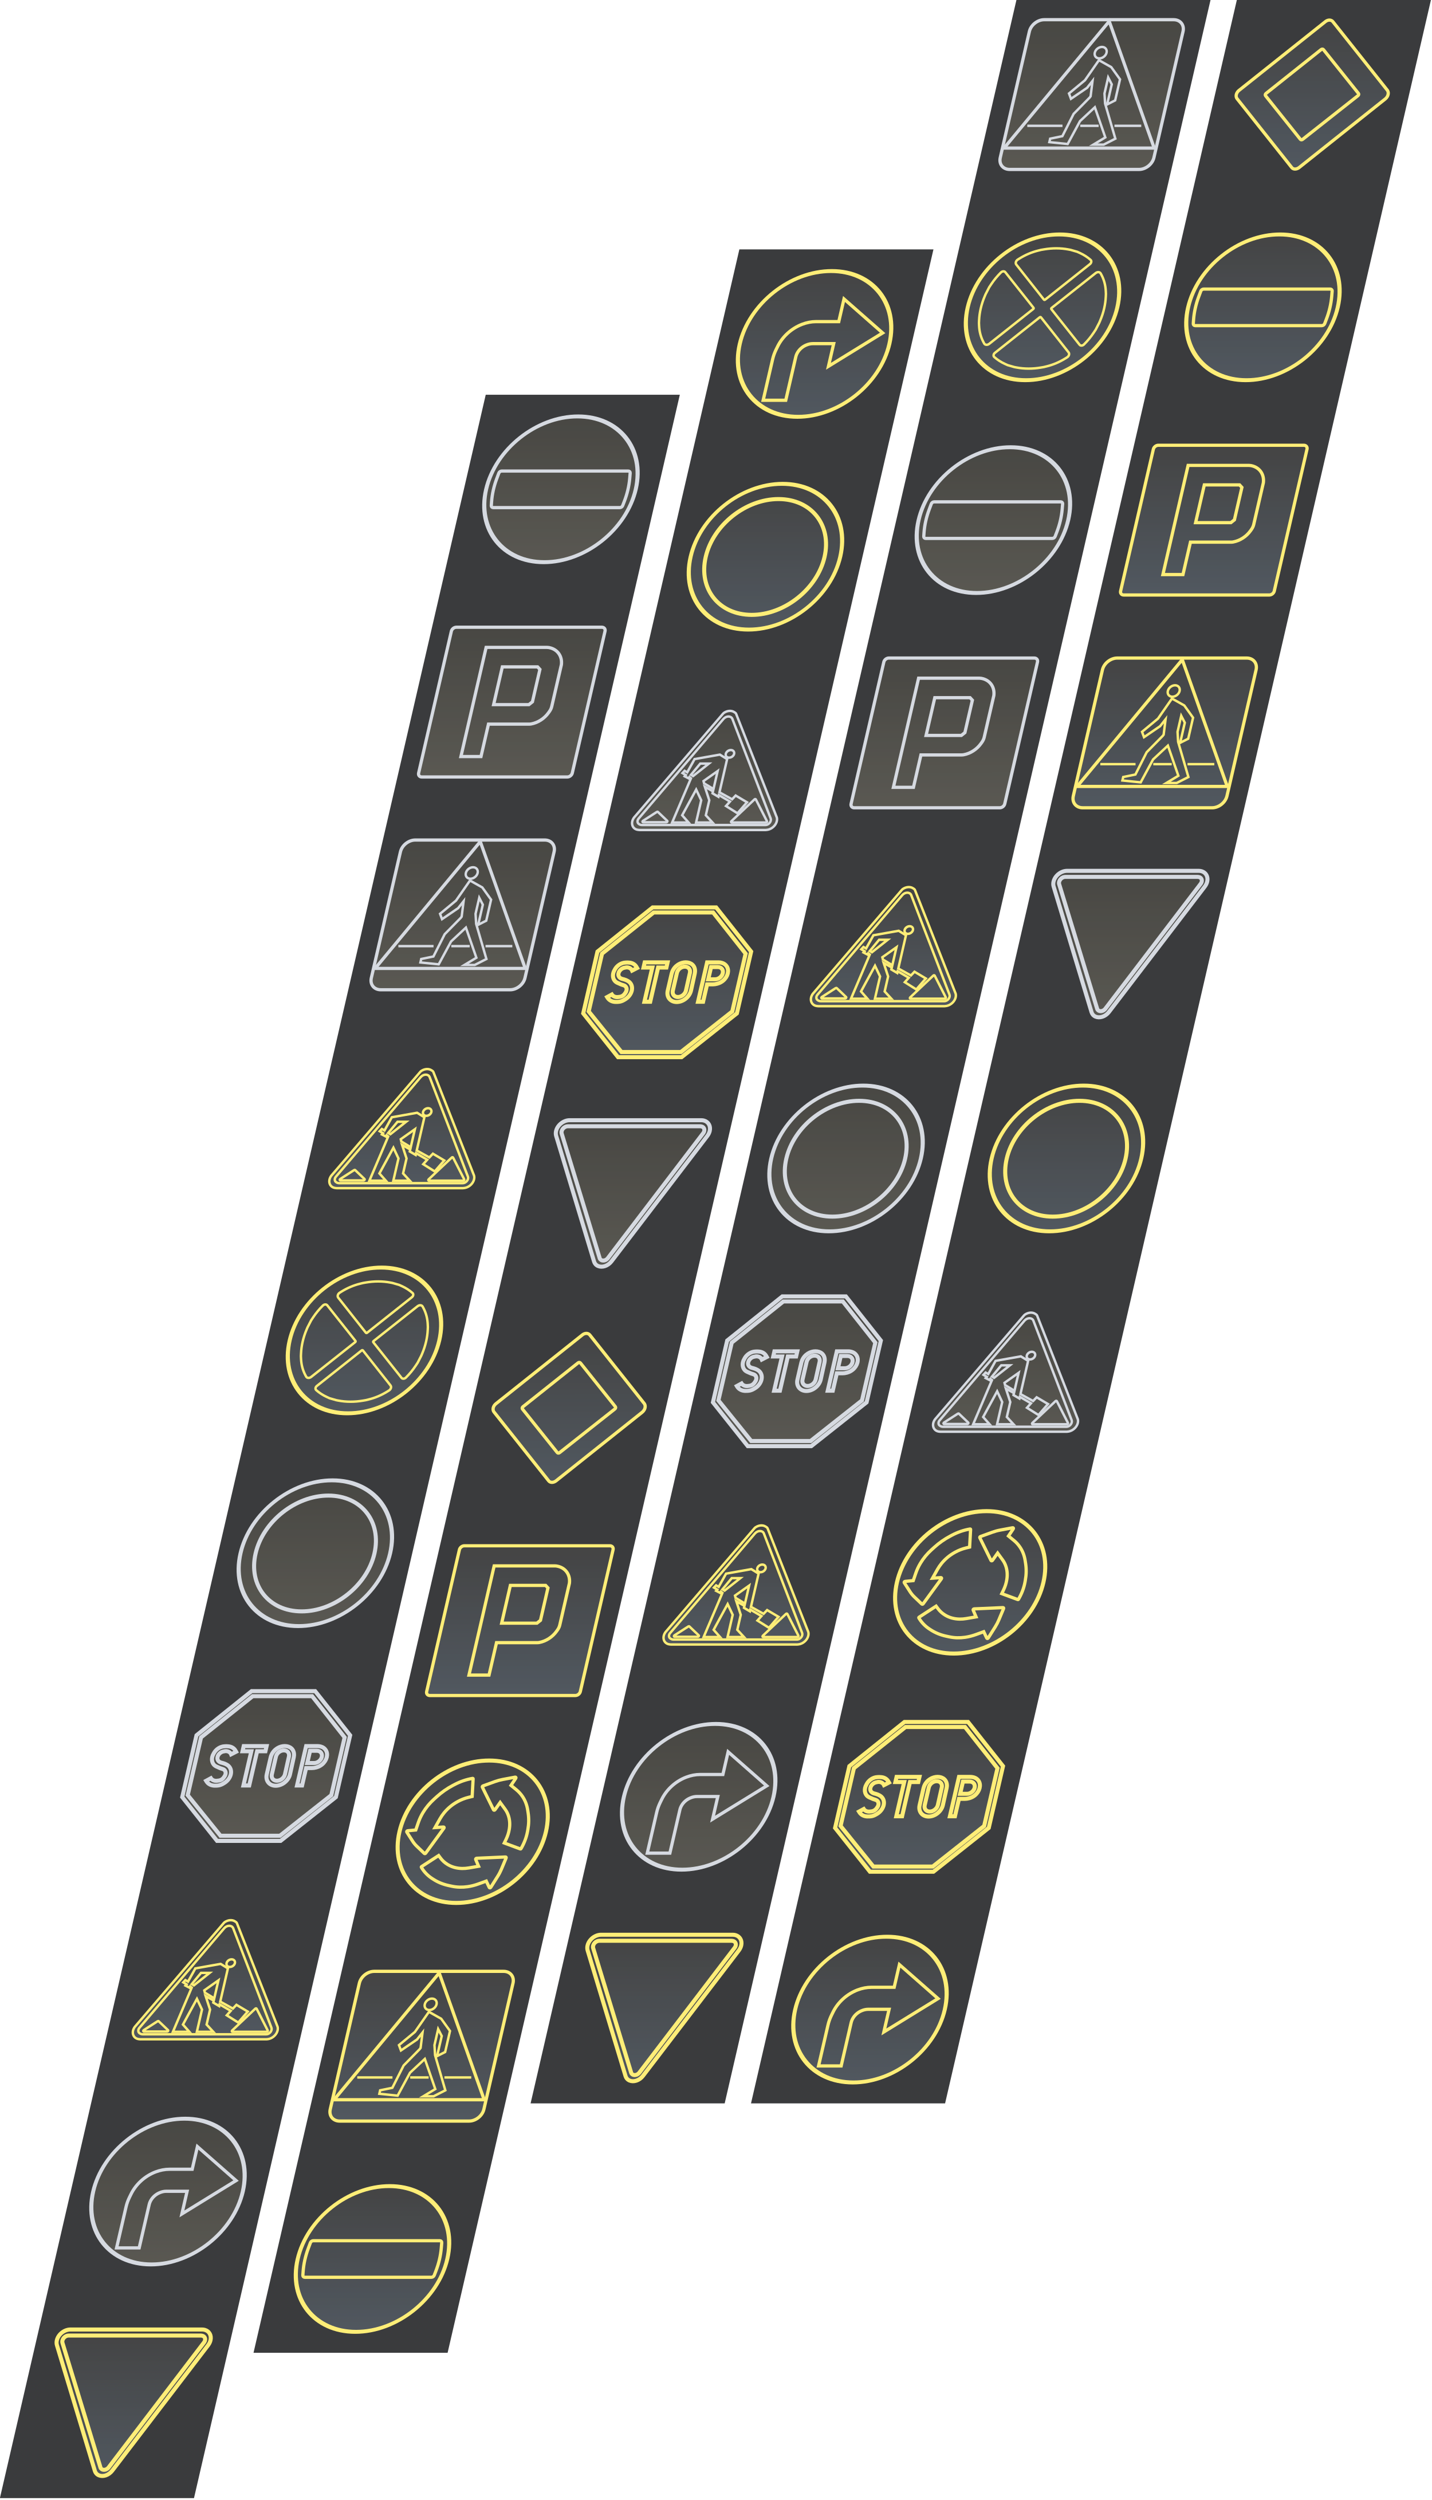 <svg width="1163" height="2030" viewBox="0 0 1163 2030" fill="none" xmlns="http://www.w3.org/2000/svg">
<g opacity="0.8">
<rect width="157.632" height="1753.65" transform="matrix(1 0 -0.225 0.974 394.486 320.568)" fill="#090A0D"/>
<circle cx="62.396" cy="62.396" r="60.754" transform="matrix(1 0 -0.225 0.974 407.213 336.567)" fill="url(#paint0_linear_220_852)" stroke="#CCD1D9" stroke-width="3.284"/>
<path d="M510.224 382.516H407.461C406.479 382.516 405.483 383.222 405.128 384.17L403.402 388.78C401.076 394.99 399.669 401.294 399.228 407.489L399.008 410.586C398.941 411.522 399.608 412.211 400.58 412.211H503.384C504.358 412.211 505.346 411.518 505.709 410.58L507.03 407.165C509.425 400.977 510.908 394.684 511.43 388.487L511.794 384.164C511.874 383.219 511.205 382.516 510.224 382.516Z" stroke="#CCD1D9" stroke-width="2.627"/>
<path d="M366.583 512.557C366.991 510.79 368.792 509.357 370.605 509.357H488.829C490.643 509.357 491.782 510.79 491.374 512.557L464.78 627.751C464.372 629.518 462.571 630.951 460.757 630.951H342.533C340.72 630.951 339.58 629.518 339.988 627.751L366.583 512.557Z" fill="url(#paint1_linear_220_852)" stroke="#CCD1D9" stroke-width="2.627"/>
<path d="M444.238 525.706H394.811L374.347 614.347H390.635L396.71 588.035H429.769C430.322 588.035 430.886 587.982 431.453 587.877C436.956 586.853 442.193 583.442 445.551 578.696L446.294 577.646C447.166 576.413 447.781 575.07 448.095 573.71L455.934 539.756C456.764 532.784 452.681 527.138 445.893 525.874L445.7 525.838C445.228 525.75 444.739 525.706 444.238 525.706Z" stroke="#CCD1D9" stroke-width="2.627"/>
<path d="M436.605 541.544H407.969L400.892 572.198H429.528L432.423 569.899L438.498 543.588L436.605 541.544Z" stroke="#CCD1D9" stroke-width="2.627"/>
<path d="M442.369 682.148H337.281C331.84 682.148 326.437 686.446 325.213 691.748L301.573 794.142C300.349 799.444 303.768 803.742 309.209 803.742H414.297C419.738 803.742 425.141 799.444 426.365 794.142L450.005 691.748C451.229 686.446 447.81 682.148 442.369 682.148Z" fill="url(#paint2_linear_220_852)" stroke="#CCD1D9" stroke-width="2.627"/>
<path d="M426.578 786.408L390.056 683.423L304.67 786.408H426.578Z" stroke="#CCD1D9" stroke-width="2.627"/>
<path d="M323.53 768.309H352.106" stroke="#CCD1D9" stroke-width="1.97"/>
<path d="M366.525 768.309H381.469" stroke="#CCD1D9" stroke-width="1.97"/>
<path d="M394.315 768.309H416.075" stroke="#CCD1D9" stroke-width="1.97"/>
<path d="M361.159 758.622L374.182 745.367L374.941 744.347L376.514 731.856L372.073 737.465L359.003 746.387L357.381 742.053L370.34 731.347L381.709 715.032L391.688 720.64L398.83 730.582L394.887 747.661L388.355 750.975L392.121 734.661L389.221 729.052L386.22 742.053L386.696 750.21L395.048 778.76L385.541 783.604H377.151L386.894 777.741L378.387 753.269L366.359 764.485L356.296 783.094L341.443 781.564L342.09 778.76L351.999 776.721L361.159 758.622Z" stroke="#CCD1D9" stroke-width="1.97"/>
<path d="M387.904 708.914C387.312 711.479 384.692 713.562 382.048 713.562C379.405 713.562 377.747 711.479 378.339 708.914C378.931 706.349 381.551 704.266 384.195 704.266C386.838 704.266 388.496 706.349 387.904 708.914Z" stroke="#CCD1D9" stroke-width="1.97"/>
<path d="M375.92 964.85H273.496L272.511 964.756C267.625 964.289 265.846 959.103 269.067 954.713L341.451 870.258C341.616 870.065 341.808 869.892 342.019 869.747C344.747 867.87 348.065 867.591 350.324 869.049L351.233 869.635C351.569 869.852 351.823 870.161 351.969 870.533L385.03 954.713C386.093 959.161 381.883 964.29 376.776 964.77L375.92 964.85Z" fill="url(#paint3_linear_220_852)" stroke="#FFEA55" stroke-width="1.97"/>
<path d="M379.993 955.405L348.923 874.629C347.88 872.071 344.088 872.02 341.803 874.534L341.716 874.629L272.811 955.533C272.058 956.417 271.733 957.506 271.939 958.453C272.07 959.054 272.407 959.558 272.903 959.898L273.242 960.13C273.878 960.565 274.67 960.795 275.532 960.795H375.731C376.463 960.795 377.228 960.572 377.919 960.158C378.55 959.78 379.091 959.258 379.48 958.655L379.512 958.606C380.188 957.559 380.366 956.374 379.993 955.405Z" stroke="#FFEA55" stroke-width="1.97"/>
<path d="M350.339 903.013C349.954 904.679 348.155 906.108 346.241 906.108C344.328 906.108 343.189 904.679 343.573 903.013C343.958 901.347 345.757 899.918 347.671 899.918C349.584 899.918 350.723 901.347 350.339 903.013Z" stroke="#FFEA55" stroke-width="1.97"/>
<path d="M344.662 907.271L338.735 903.622L318.237 907.271L312.262 918.016L310.141 916.8L308.409 918.625L311.092 920.247L310.203 921.26L313.323 922.882L313.994 921.868L315.288 922.882L300.015 958.768H313.337L308.143 952.888L319.515 932.006L323.617 940.724L319.452 958.768H332.773L327.361 952.888L330.169 940.724L326.582 929.775L333.164 933.425L332.79 935.047L337.594 937.885L337.922 936.466L346.969 941.737L343.724 945.387L353.068 951.266L360.806 942.346L351.587 936.871L348.701 939.913L338.437 934.236L344.662 907.271Z" stroke="#FFEA55" stroke-width="1.97"/>
<path d="M333.586 931.6L336.956 917.003L325.475 925.113L325.927 926.937L333.586 931.6Z" stroke="#FFEA55" stroke-width="1.97"/>
<path d="M317.021 921.058L315.289 920.044L322.855 910.92H329.844L317.021 921.058Z" stroke="#FFEA55" stroke-width="1.97"/>
<path d="M377.026 957.754L367.969 939.984C367.795 939.642 367.28 939.628 366.932 939.956L348.075 957.726C347.631 958.144 347.793 958.768 348.345 958.768H376.259C376.795 958.768 377.242 958.177 377.026 957.754Z" stroke="#FFEA55" stroke-width="1.97"/>
<path d="M296.031 957.426L288.429 950.163C288.235 949.978 287.899 949.975 287.617 950.156L276.298 957.419C275.716 957.792 275.808 958.565 276.435 958.565H295.357C295.977 958.565 296.427 957.805 296.031 957.426Z" stroke="#FFEA55" stroke-width="1.97"/>
<circle cx="62.396" cy="62.396" r="60.754" transform="matrix(1 0 -0.225 0.974 247.646 1027.73)" fill="url(#paint4_linear_220_852)" stroke="#FFEA55" stroke-width="3.284"/>
<path d="M297.175 1082.28L274.692 1053.77C273.777 1052.61 274.364 1050.7 275.935 1049.72L277.278 1048.88C279.658 1047.4 282.133 1046.11 284.67 1045.04C287.2 1043.96 289.78 1043.09 292.376 1042.46L294.846 1041.85L297.171 1041.45C300.53 1040.88 303.869 1040.59 307.148 1040.59C310.58 1040.59 313.932 1040.91 317.16 1041.53L318.78 1041.85L324.214 1043.42L326.547 1044.48C329.704 1045.93 332.568 1047.79 335.074 1050.02C335.996 1050.84 335.74 1052.43 334.53 1053.39L298.104 1082.29C297.789 1082.54 297.373 1082.53 297.175 1082.28Z" stroke="#FFEA55" stroke-width="1.97"/>
<path d="M294.694 1096.58L317.177 1125.09C318.092 1126.25 317.505 1128.16 315.934 1129.14L314.591 1129.98C312.211 1131.46 309.736 1132.75 307.199 1133.83C304.67 1134.9 302.089 1135.77 299.493 1136.41L297.023 1137.01L294.698 1137.41C291.34 1137.98 288 1138.27 284.721 1138.27C281.289 1138.27 277.937 1137.95 274.71 1137.33L273.089 1137.01L267.655 1135.44L265.322 1134.38C262.165 1132.93 259.301 1131.07 256.795 1128.84C255.873 1128.02 256.129 1126.43 257.34 1125.47L293.765 1096.58C294.08 1096.33 294.496 1096.33 294.694 1096.58Z" stroke="#FFEA55" stroke-width="1.97"/>
<path d="M303.363 1089.03L339.157 1060.7C340.614 1059.55 342.544 1059.69 343.245 1061L343.845 1062.12C344.907 1064.11 345.741 1066.23 346.335 1068.46C346.928 1070.68 347.279 1073 347.385 1075.38L347.485 1077.65L347.39 1079.83C347.251 1082.97 346.811 1086.16 346.074 1089.36C345.303 1092.7 344.21 1096.04 342.81 1099.32L342.107 1100.97L339.195 1106.62L337.52 1109.14C335.253 1112.54 332.606 1115.75 329.636 1118.69C328.543 1119.77 326.886 1119.88 326.123 1118.92L303.152 1089.94C302.953 1089.68 303.048 1089.28 303.363 1089.03Z" stroke="#FFEA55" stroke-width="1.97"/>
<path d="M288.506 1089.83L252.713 1118.16C251.256 1119.31 249.326 1119.17 248.624 1117.86L248.025 1116.74C246.962 1114.76 246.129 1112.63 245.534 1110.41C244.942 1108.18 244.59 1105.86 244.485 1103.48L244.384 1101.21L244.48 1099.03C244.618 1095.89 245.058 1092.7 245.795 1089.5C246.566 1086.16 247.659 1082.82 249.059 1079.54L249.762 1077.89L252.674 1072.24L254.35 1069.72C256.616 1066.32 259.264 1063.12 262.233 1060.17C263.326 1059.09 264.983 1058.98 265.746 1059.94L288.718 1088.93C288.916 1089.18 288.822 1089.58 288.506 1089.83Z" stroke="#FFEA55" stroke-width="1.97"/>
<circle cx="62.396" cy="62.396" r="60.754" transform="matrix(1 0 -0.225 0.974 207.753 1200.52)" fill="url(#paint5_linear_220_852)" stroke="#CCD1D9" stroke-width="3.284"/>
<path d="M304.085 1261.57C298.055 1287.54 271.567 1308.56 244.923 1308.53C218.279 1308.49 201.569 1287.41 207.599 1261.45C213.629 1235.48 240.117 1214.45 266.761 1214.49C293.405 1214.52 310.115 1235.6 304.085 1261.57Z" stroke="#CCD1D9" stroke-width="3.284"/>
<path d="M204.349 1373.31H255.962L284.377 1409.16L272.789 1459.35L227.89 1494.9H176.277L147.997 1459.35L159.585 1409.16L204.349 1373.31Z" fill="url(#paint6_linear_220_852)" stroke="#CCD1D9" stroke-width="3.284"/>
<path d="M253.487 1377.39H205.246L163.283 1410.85L152.454 1457.76L179.082 1490.72H227.323L269.069 1457.76L279.898 1410.85L253.487 1377.39Z" stroke="#CCD1D9" stroke-width="3.284"/>
<path d="M216.533 1417.93H197.932L196.967 1422.11H204.121L197.706 1449.89H202.408L208.822 1422.11H215.568L216.533 1417.93Z" stroke="#CCD1D9" stroke-width="3.284"/>
<path d="M241.246 1449.89L248.626 1417.93H257.863C258.719 1417.93 259.547 1418.03 260.327 1418.24L260.611 1418.32C262.292 1418.78 263.674 1419.77 264.555 1421.14C266.721 1424.5 265.483 1429.53 261.641 1432.76C260.323 1433.87 258.791 1434.69 257.2 1435.14L256.701 1435.28C255.598 1435.59 254.489 1435.75 253.409 1435.75H248.599L245.334 1449.89H241.246Z" stroke="#CCD1D9" stroke-width="3.284"/>
<path d="M216.631 1440.96L219.861 1426.98C219.981 1426.45 220.148 1425.93 220.359 1425.42C224.474 1415.36 239.292 1415.4 238.783 1425.46C238.758 1425.94 238.691 1426.44 238.581 1426.94L235.533 1440.8C234.957 1443.42 233.246 1445.93 230.853 1447.7C226.468 1450.95 220.859 1450.92 218.039 1447.62C216.558 1445.89 216.049 1443.48 216.631 1440.96Z" stroke="#CCD1D9" stroke-width="3.284"/>
<path d="M249.541 1431.67L251.84 1421.71H257.354C258.79 1421.71 260.036 1422.31 260.772 1423.34C262.146 1425.26 261.452 1428.26 259.159 1430.15C257.977 1431.12 256.526 1431.67 255.143 1431.67H249.541Z" stroke="#CCD1D9" stroke-width="3.284"/>
<path d="M220.76 1440.89L224.07 1426.55C224.138 1426.25 224.233 1425.96 224.352 1425.67C226.678 1419.98 235.053 1420 234.765 1425.68C234.75 1425.96 234.711 1426.25 234.647 1426.54L231.45 1440.8C231.119 1442.28 230.151 1443.7 228.803 1444.69C226.324 1446.53 223.149 1446.52 221.555 1444.65C220.719 1443.67 220.431 1442.31 220.76 1440.89Z" stroke="#CCD1D9" stroke-width="3.284"/>
<path d="M191.765 1422.51L187.705 1424.6L187.685 1424.55C186.912 1422.8 185.068 1421.82 182.886 1422.01L181.514 1422.26C180.664 1422.42 179.815 1422.79 179.069 1423.33C177.859 1424.19 176.981 1425.45 176.679 1426.76L176.666 1426.81C176.489 1427.58 176.523 1428.33 176.764 1429C176.974 1429.57 177.336 1430.07 177.821 1430.44L177.993 1430.57C178.426 1430.9 178.931 1431.15 179.489 1431.3L181.215 1431.77C182.193 1432.03 183.112 1432.41 183.955 1432.89L184.404 1433.15C184.883 1433.42 185.319 1433.75 185.706 1434.13C189.468 1437.78 187.59 1444.72 181.947 1448.01L180.962 1448.59C180.162 1449.06 179.316 1449.41 178.455 1449.65C177.868 1449.81 177.279 1449.91 176.697 1449.96L175.71 1450.03C175.15 1450.07 174.597 1450.07 174.054 1450.04L173.757 1450.02C172.564 1449.93 171.447 1449.63 170.465 1449.13C169.279 1448.52 168.316 1447.62 167.649 1446.51L167.408 1446.11L171.263 1444.02C172.125 1445.34 173.653 1446.11 175.447 1446.11H175.993L177.641 1445.91C178.218 1445.84 178.801 1445.67 179.359 1445.41C180.303 1444.96 181.134 1444.26 181.73 1443.41L182.324 1442.56C183.017 1441.57 183.347 1440.46 183.25 1439.42C183.123 1438.06 182.27 1436.99 180.967 1436.57L178.77 1435.85L175.802 1434.53C174.945 1434.15 174.206 1433.61 173.624 1432.92C173.143 1432.35 172.774 1431.7 172.53 1430.98L172.513 1430.93C171.973 1429.34 172.04 1427.51 172.704 1425.7L172.78 1425.49L173.559 1423.94C174.408 1422.24 175.786 1420.73 177.469 1419.67C178.971 1418.73 180.642 1418.18 182.267 1418.1L183.805 1418.02L185.208 1418.1C186.674 1418.18 188.019 1418.61 189.131 1419.34C190.005 1419.92 190.717 1420.68 191.231 1421.57L191.765 1422.51Z" stroke="#CCD1D9" stroke-width="3.284"/>
<path d="M216.353 1656.01H113.929L112.944 1655.92C108.057 1655.45 106.279 1650.27 109.499 1645.88L181.883 1561.42C182.048 1561.23 182.24 1561.06 182.452 1560.91C185.179 1559.03 188.498 1558.75 190.757 1560.21L191.665 1560.8C192.002 1561.02 192.255 1561.32 192.401 1561.7L225.463 1645.88C226.525 1650.32 222.315 1655.45 217.208 1655.93L216.353 1656.01Z" fill="url(#paint7_linear_220_852)" stroke="#FFEA55" stroke-width="1.97"/>
<path d="M220.426 1646.57L189.356 1565.79C188.313 1563.23 184.521 1563.18 182.236 1565.7L182.149 1565.79L113.244 1646.7C112.491 1647.58 112.165 1648.67 112.372 1649.62C112.503 1650.22 112.84 1650.72 113.336 1651.06L113.675 1651.29C114.311 1651.73 115.103 1651.96 115.964 1651.96H216.164C216.896 1651.96 217.661 1651.74 218.352 1651.32C218.983 1650.94 219.524 1650.42 219.913 1649.82L219.945 1649.77C220.621 1648.72 220.799 1647.54 220.426 1646.57Z" stroke="#FFEA55" stroke-width="1.97"/>
<path d="M190.771 1594.18C190.386 1595.84 188.587 1597.27 186.674 1597.27C184.76 1597.27 183.621 1595.84 184.006 1594.18C184.39 1592.51 186.189 1591.08 188.103 1591.08C190.016 1591.08 191.156 1592.51 190.771 1594.18Z" stroke="#FFEA55" stroke-width="1.97"/>
<path d="M185.095 1598.43L179.168 1594.78L158.67 1598.43L152.695 1609.18L150.574 1607.96L148.842 1609.79L151.525 1611.41L150.636 1612.42L153.756 1614.05L154.427 1613.03L155.721 1614.05L140.448 1649.93H153.77L148.575 1644.05L159.948 1623.17L164.05 1631.89L159.884 1649.93H173.206L167.793 1644.05L170.602 1631.89L167.015 1620.94L173.597 1624.59L173.223 1626.21L178.027 1629.05L178.355 1627.63L187.402 1632.9L184.157 1636.55L193.501 1642.43L201.238 1633.51L192.02 1628.03L189.134 1631.08L178.87 1625.4L185.095 1598.43Z" stroke="#FFEA55" stroke-width="1.97"/>
<path d="M174.018 1622.76L177.389 1608.17L165.907 1616.28L166.36 1618.1L174.018 1622.76Z" stroke="#FFEA55" stroke-width="1.97"/>
<path d="M157.453 1612.22L155.722 1611.21L163.288 1602.08H170.276L157.453 1612.22Z" stroke="#FFEA55" stroke-width="1.97"/>
<path d="M217.458 1648.92L208.401 1631.15C208.227 1630.8 207.713 1630.79 207.365 1631.12L188.508 1648.89C188.064 1649.31 188.225 1649.93 188.778 1649.93H216.692C217.227 1649.93 217.674 1649.34 217.458 1648.92Z" stroke="#FFEA55" stroke-width="1.97"/>
<path d="M136.464 1648.59L128.861 1641.33C128.668 1641.14 128.332 1641.14 128.05 1641.32L116.73 1648.58C116.148 1648.96 116.241 1649.73 116.867 1649.73H135.79C136.41 1649.73 136.86 1648.97 136.464 1648.59Z" stroke="#FFEA55" stroke-width="1.97"/>
<circle cx="62.396" cy="62.396" r="60.754" transform="matrix(1 0 -0.225 0.974 88.078 1718.89)" fill="url(#paint8_linear_220_852)" stroke="#CCD1D9" stroke-width="3.284"/>
<path d="M160.339 1743.16L156.093 1761.55H137.646C133.904 1761.55 130.03 1762.3 126.262 1763.75C117.709 1767.03 110.392 1773.66 106.454 1781.68L105.193 1784.25C103.932 1786.82 102.985 1789.46 102.373 1792.11L94.684 1825.41H113.035L121.164 1790.21C121.482 1788.83 122.072 1787.46 122.902 1786.19C124.45 1783.81 126.749 1781.87 129.373 1780.72L129.602 1780.62C131.378 1779.84 133.232 1779.43 135.017 1779.43H151.965L147.719 1797.83L191.722 1770.75L160.339 1743.16Z" stroke="#CCD1D9" stroke-width="2.627"/>
<path d="M53.525 1892.37C54.732 1891.92 55.972 1891.68 57.169 1891.68H164.091C164.929 1891.68 165.736 1891.8 166.489 1892.03V1892.03C170.038 1893.1 171.855 1896.55 170.966 1900.4V1900.4C170.641 1901.81 169.969 1903.21 169.015 1904.46L91.097 2006.4C90.443 2007.25 89.65 2008.02 88.759 2008.65L88.642 2008.74C85.03 2011.32 80.514 2011.25 78.188 2008.59V2008.59C77.667 2008 77.281 2007.29 77.047 2006.52L46.247 1904.45C45.871 1903.21 45.844 1901.83 46.168 1900.43V1900.43C46.98 1896.91 49.883 1893.73 53.525 1892.37V1892.37Z" fill="url(#paint9_linear_220_852)" stroke="#FFEA55" stroke-width="3.284"/>
<path d="M163.008 1896.58H55.742C55.103 1896.58 54.439 1896.73 53.803 1897.01C52.34 1897.65 51.186 1898.94 50.781 1900.37L50.757 1900.46C50.549 1901.19 50.545 1901.92 50.744 1902.58L81.641 2003.87C82.536 2006.18 85.94 2006.25 87.979 2003.99L88.085 2003.87L165.668 1902.22C165.99 1901.8 166.238 1901.34 166.398 1900.86C167.066 1898.89 166.1 1897.09 164.18 1896.73L163.783 1896.65C163.533 1896.61 163.273 1896.58 163.008 1896.58Z" stroke="#FFEA55" stroke-width="3.284"/>
<rect width="157.632" height="1753.65" transform="matrix(1 0 -0.225 0.974 600.473 202.513)" fill="#090A0D"/>
<circle cx="62.396" cy="62.396" r="60.754" transform="matrix(1 0 -0.225 0.974 613.199 218.512)" fill="url(#paint10_linear_220_852)" stroke="#FFEA55" stroke-width="3.284"/>
<path d="M685.46 242.78L681.214 261.172H662.766C659.025 261.172 655.15 261.919 651.382 263.367C642.829 266.654 635.512 273.279 631.574 281.301L630.313 283.871C629.052 286.439 628.105 289.079 627.493 291.729L619.804 325.034H638.156L646.285 289.825C646.603 288.447 647.193 287.083 648.022 285.808C649.57 283.43 651.869 281.485 654.494 280.336L654.722 280.236C656.498 279.458 658.352 279.053 660.137 279.053H677.085L672.839 297.446L716.843 270.368L685.46 242.78Z" stroke="#FFEA55" stroke-width="2.627"/>
<circle cx="62.396" cy="62.396" r="60.754" transform="matrix(1 0 -0.225 0.974 573.307 391.303)" fill="url(#paint11_linear_220_852)" stroke="#FFEA55" stroke-width="3.284"/>
<path d="M669.638 452.351C663.608 478.319 637.12 499.343 610.476 499.309C583.832 499.275 567.122 478.196 573.152 452.227C579.182 426.259 605.67 405.235 632.314 405.269C658.958 405.303 675.668 426.383 669.638 452.351Z" stroke="#FFEA55" stroke-width="3.284"/>
<path d="M621.798 674.005H519.375L518.389 673.911C513.503 673.444 511.724 668.258 514.945 663.868L587.329 579.412C587.494 579.219 587.686 579.047 587.897 578.902C590.625 577.025 593.943 576.746 596.202 578.204L597.111 578.79C597.448 579.007 597.701 579.316 597.847 579.688L630.908 663.868C631.971 668.316 627.761 673.445 622.654 673.925L621.798 674.005Z" fill="url(#paint12_linear_220_852)" stroke="#CCD1D9" stroke-width="1.97"/>
<path d="M625.872 664.56L594.801 583.784C593.758 581.225 589.967 581.174 587.681 583.688L587.594 583.784L518.689 664.688C517.936 665.572 517.611 666.661 517.817 667.608C517.948 668.208 518.285 668.713 518.782 669.053L519.12 669.285C519.756 669.72 520.548 669.95 521.41 669.95H621.609C622.341 669.95 623.106 669.727 623.797 669.313C624.428 668.934 624.969 668.413 625.358 667.81L625.39 667.761C626.066 666.714 626.244 665.529 625.872 664.56Z" stroke="#CCD1D9" stroke-width="1.97"/>
<path d="M596.216 612.168C595.832 613.834 594.033 615.263 592.119 615.263C590.206 615.263 589.067 613.834 589.451 612.168C589.836 610.502 591.635 609.073 593.548 609.073C595.462 609.073 596.601 610.502 596.216 612.168Z" stroke="#CCD1D9" stroke-width="1.97"/>
<path d="M590.541 616.426L584.613 612.776L564.116 616.426L558.141 627.171L556.019 625.955L554.288 627.779L556.971 629.401L556.082 630.415L559.201 632.037L559.872 631.023L561.167 632.037L545.894 667.923H559.215L554.021 662.043L565.394 641.16L569.496 649.878L565.33 667.923H578.652L573.239 662.043L576.047 649.878L572.46 638.93L579.043 642.58L578.668 644.202L583.473 647.04L583.8 645.621L592.848 650.892L589.603 654.541L598.946 660.421L606.684 651.5L597.465 646.026L594.579 649.067L584.315 643.391L590.541 616.426Z" stroke="#CCD1D9" stroke-width="1.97"/>
<path d="M579.464 640.755L582.834 626.158L571.353 634.267L571.805 636.092L579.464 640.755Z" stroke="#CCD1D9" stroke-width="1.97"/>
<path d="M562.898 630.212L561.167 629.199L568.733 620.075H575.721L562.898 630.212Z" stroke="#CCD1D9" stroke-width="1.97"/>
<path d="M622.904 666.908L613.847 649.138C613.673 648.796 613.158 648.782 612.81 649.11L593.953 666.88C593.509 667.299 593.671 667.923 594.223 667.923H622.137C622.673 667.923 623.12 667.332 622.904 666.908Z" stroke="#CCD1D9" stroke-width="1.97"/>
<path d="M541.909 666.581L534.307 659.318C534.113 659.133 533.778 659.129 533.496 659.31L522.176 666.574C521.594 666.947 521.686 667.72 522.313 667.72H541.235C541.855 667.72 542.305 666.959 541.909 666.581Z" stroke="#CCD1D9" stroke-width="1.97"/>
<path d="M530.01 736.884H581.623L610.038 772.735L598.451 822.926L553.551 858.478H501.938L473.659 822.926L485.246 772.735L530.01 736.884Z" fill="url(#paint13_linear_220_852)" stroke="#FFEA55" stroke-width="3.284"/>
<path d="M579.148 740.967H530.907L488.944 774.428L478.115 821.332L504.744 854.295H552.984L594.731 821.332L605.559 774.428L579.148 740.967Z" stroke="#FFEA55" stroke-width="3.284"/>
<path d="M542.196 781.499H523.594L522.629 785.681H529.783L523.369 813.465H528.07L534.484 785.681H541.23L542.196 781.499Z" stroke="#FFEA55" stroke-width="3.284"/>
<path d="M566.908 813.465L574.288 781.499H583.525C584.382 781.499 585.21 781.606 585.989 781.817L586.274 781.894C587.954 782.35 589.336 783.343 590.217 784.712C592.383 788.078 591.145 793.101 587.304 796.335C585.985 797.446 584.454 798.266 582.862 798.715L582.363 798.855C581.26 799.166 580.151 799.324 579.071 799.324H574.261L570.996 813.465H566.908Z" stroke="#FFEA55" stroke-width="3.284"/>
<path d="M542.293 804.538L545.523 790.549C545.644 790.027 545.81 789.505 546.021 788.99C550.136 778.93 564.955 778.972 564.445 789.029C564.42 789.518 564.353 790.014 564.244 790.51L561.195 804.368C560.619 806.989 558.908 809.508 556.515 811.277C552.13 814.519 546.522 814.497 543.701 811.198C542.221 809.467 541.712 807.058 542.293 804.538Z" stroke="#FFEA55" stroke-width="3.284"/>
<path d="M575.203 795.241L577.502 785.283H583.016C584.453 785.283 585.699 785.882 586.434 786.912C587.809 788.834 587.114 791.832 584.821 793.719C583.639 794.691 582.189 795.241 580.805 795.241H575.203Z" stroke="#FFEA55" stroke-width="3.284"/>
<path d="M546.421 804.462L549.732 790.123C549.8 789.828 549.894 789.533 550.013 789.242C552.339 783.556 560.714 783.57 560.426 789.254C560.412 789.537 560.373 789.824 560.308 790.111L557.112 804.375C556.781 805.851 555.812 807.27 554.464 808.267C551.986 810.099 548.811 810.091 547.217 808.226C546.38 807.248 546.093 805.887 546.421 804.462Z" stroke="#FFEA55" stroke-width="3.284"/>
<path d="M517.426 786.079L513.366 788.171L513.346 788.126C512.573 786.375 510.729 785.398 508.547 785.582L507.176 785.837C506.325 785.996 505.477 786.366 504.73 786.9C503.52 787.766 502.643 789.021 502.34 790.332L502.327 790.386C502.15 791.153 502.184 791.906 502.425 792.57C502.635 793.148 502.997 793.642 503.482 794.012L503.655 794.144C504.088 794.475 504.593 794.721 505.15 794.872L506.876 795.34C507.854 795.605 508.773 795.982 509.616 796.464L510.066 796.721C510.544 796.995 510.981 797.323 511.367 797.699C515.129 801.353 513.252 808.29 507.609 811.587L506.623 812.163C505.823 812.63 504.977 812.988 504.117 813.224C503.53 813.384 502.94 813.487 502.358 813.53L501.372 813.603C500.812 813.644 500.258 813.646 499.716 813.609L499.419 813.589C498.225 813.507 497.108 813.206 496.126 812.7C494.94 812.09 493.978 811.195 493.311 810.084L493.069 809.681L496.925 807.59C497.786 808.917 499.314 809.681 501.109 809.681H501.654L503.302 809.486C503.88 809.418 504.463 809.246 505.02 808.98C505.964 808.53 506.795 807.829 507.391 806.98L507.986 806.134C508.678 805.148 509.008 804.029 508.912 802.995C508.784 801.631 507.931 800.565 506.628 800.14L504.431 799.424L501.464 798.107C500.606 797.727 499.868 797.18 499.285 796.494C498.804 795.928 498.435 795.274 498.192 794.556L498.175 794.506C497.635 792.914 497.702 791.08 498.365 789.275L498.442 789.067L499.22 787.509C500.07 785.809 501.447 784.308 503.131 783.248C504.632 782.303 506.303 781.754 507.928 781.674L509.467 781.598L510.869 781.675C512.335 781.755 513.68 782.181 514.792 782.915C515.666 783.493 516.379 784.249 516.892 785.146L517.426 786.079Z" stroke="#FFEA55" stroke-width="3.284"/>
<path d="M458.97 910.361C460.177 909.909 461.418 909.675 462.614 909.675H569.536C570.374 909.675 571.181 909.79 571.934 910.018V910.018C575.483 911.092 577.3 914.538 576.411 918.391V918.391C576.086 919.798 575.414 921.202 574.46 922.45L496.542 1024.39C495.888 1025.24 495.095 1026.01 494.204 1026.65L494.087 1026.73C490.475 1029.31 485.96 1029.24 483.633 1026.58V1026.58C483.112 1025.99 482.726 1025.29 482.492 1024.51L451.692 922.443C451.316 921.2 451.289 919.819 451.613 918.418V918.418C452.425 914.901 455.328 911.725 458.97 910.361V910.361Z" fill="url(#paint14_linear_220_852)" stroke="#CCD1D9" stroke-width="3.284"/>
<path d="M568.453 914.574H461.187C460.548 914.574 459.884 914.72 459.248 915C457.785 915.645 456.631 916.928 456.227 918.361L456.202 918.447C455.994 919.183 455.99 919.915 456.189 920.568L487.087 1021.86C487.981 1024.18 491.385 1024.24 493.424 1021.98L493.531 1021.86L571.114 920.209C571.436 919.787 571.683 919.328 571.843 918.855C572.512 916.881 571.546 915.079 569.626 914.719L569.228 914.644C568.978 914.597 568.718 914.574 568.453 914.574Z" stroke="#CCD1D9" stroke-width="3.284"/>
<path d="M523.144 1139.62L478.988 1084.02C478.658 1083.61 478.221 1083.28 477.706 1083.07L477.641 1083.05C476.736 1082.67 475.632 1082.69 474.561 1083.09C474.017 1083.29 473.496 1083.58 473.03 1083.96L402.783 1139.89C402.289 1140.28 401.853 1140.74 401.495 1141.24C400.588 1142.52 400.247 1144 400.563 1145.28C400.688 1145.78 400.912 1146.24 401.225 1146.64L445.646 1202.57C445.941 1202.94 446.324 1203.24 446.775 1203.44C447.663 1203.84 448.759 1203.85 449.836 1203.48L449.913 1203.45C450.526 1203.24 451.113 1202.92 451.636 1202.5L521.463 1146.9C522.173 1146.34 522.769 1145.65 523.203 1144.89C523.808 1143.83 524.072 1142.69 523.955 1141.64C523.871 1140.88 523.593 1140.19 523.144 1139.62Z" fill="url(#paint15_linear_220_852)" stroke="#FFEA55" stroke-width="2.627"/>
<path d="M469.459 1106.73L424.709 1142.36C424.08 1142.86 423.894 1143.67 424.293 1144.17L452.632 1179.62C453.029 1180.12 453.856 1180.12 454.483 1179.62L499.373 1144.17C500.006 1143.67 500.195 1142.85 499.794 1142.35L471.316 1106.72C470.917 1106.22 470.086 1106.23 469.459 1106.73Z" stroke="#FFEA55" stroke-width="2.627"/>
<path d="M373.109 1258.46C373.517 1256.69 375.318 1255.26 377.132 1255.26H495.356C497.169 1255.26 498.309 1256.69 497.901 1258.46L471.306 1373.65C470.898 1375.42 469.097 1376.85 467.283 1376.85H349.06C347.246 1376.85 346.106 1375.42 346.514 1373.65L373.109 1258.46Z" fill="url(#paint16_linear_220_852)" stroke="#FFEA55" stroke-width="2.627"/>
<path d="M450.765 1271.6H401.337L380.873 1360.25H397.162L403.236 1333.93H436.295C436.848 1333.93 437.413 1333.88 437.98 1333.78C443.483 1332.75 448.719 1329.34 452.077 1324.6L452.82 1323.55C453.693 1322.31 454.307 1320.97 454.621 1319.61L462.46 1285.65C463.29 1278.68 459.207 1273.04 452.419 1271.77L452.226 1271.74C451.754 1271.65 451.265 1271.6 450.765 1271.6Z" stroke="#FFEA55" stroke-width="2.627"/>
<path d="M443.132 1287.44H414.495L407.418 1318.1H436.055L438.95 1315.8L445.024 1289.49L443.132 1287.44Z" stroke="#FFEA55" stroke-width="2.627"/>
<path d="M443.388 1487.46C436.017 1519.39 403.413 1545.28 370.56 1545.28C337.706 1545.28 317.056 1519.39 324.427 1487.46C331.798 1455.54 364.402 1429.65 397.256 1429.65C430.109 1429.65 450.759 1455.54 443.388 1487.46Z" fill="url(#paint17_linear_220_852)" stroke="#FFEA55" stroke-width="3.284"/>
<path d="M400.846 1469.73L391.729 1451.23C391.563 1450.9 391.813 1450.43 392.24 1450.27L401.867 1446.77C403.969 1446.01 406.099 1445.43 408.229 1445.03L418.383 1443.14C418.925 1443.04 419.23 1443.55 418.911 1444.02L415.006 1449.83L419.342 1453.37C421.303 1454.97 422.999 1456.83 424.397 1458.92C426.512 1462.08 427.912 1465.71 428.529 1469.64L428.932 1472.21C429.618 1476.58 429.535 1481.17 428.687 1485.83L428.441 1487.18C427.575 1491.95 425.773 1496.71 423.134 1501.22C423.019 1501.42 422.775 1501.52 422.59 1501.45L409.552 1496.62L410.913 1493.84C412.253 1491.09 413.166 1488.25 413.62 1485.43L413.662 1485.17C414.334 1480.99 413.94 1476.93 412.511 1473.36C411.918 1471.87 411.151 1470.48 410.224 1469.21L406.203 1463.7L402.001 1469.63C401.685 1470.07 401.044 1470.13 400.846 1469.73Z" stroke="#FFEA55" stroke-width="2.627"/>
<path d="M360.55 1484.54L345.704 1504.89C345.435 1505.26 344.921 1505.37 344.651 1505.11L338.574 1499.31C337.24 1498.04 336.068 1496.62 335.075 1495.07L330.367 1487.74C330.115 1487.35 330.505 1486.74 331.043 1486.69L337.667 1486.05L339.753 1479.97C340.701 1477.2 341.973 1474.49 343.545 1471.87C345.92 1467.93 348.945 1464.27 352.477 1461.07L354.795 1458.97C358.724 1455.41 363.091 1452.35 367.74 1449.9L369.093 1449.19C373.843 1446.68 378.861 1444.97 383.882 1444.14C384.101 1444.11 384.271 1444.24 384.259 1444.45L383.46 1458.82L380.431 1459.56C377.45 1460.29 374.507 1461.45 371.709 1462.98L371.441 1463.13C367.297 1465.41 363.584 1468.5 360.62 1472.15C359.386 1473.67 358.293 1475.27 357.357 1476.92L353.309 1484.09L360.122 1483.63C360.635 1483.59 360.873 1484.1 360.55 1484.54Z" stroke="#FFEA55" stroke-width="2.627"/>
<path d="M387.078 1509.01L410.554 1507.97C410.98 1507.95 411.225 1508.32 411.056 1508.72L407.255 1517.82C406.421 1519.82 405.401 1521.78 404.209 1523.67L398.562 1532.64C398.26 1533.12 397.576 1533.19 397.376 1532.77L394.915 1527.54L388.552 1529.86C385.664 1530.92 382.729 1531.66 379.808 1532.08C375.394 1532.71 371.072 1532.6 367.046 1531.74L364.405 1531.17C359.928 1530.21 355.799 1528.55 352.169 1526.23L351.112 1525.56C347.402 1523.19 344.371 1520.06 342.182 1516.32C342.086 1516.16 342.17 1515.92 342.368 1515.79L356.237 1506.79L357.79 1508.87C359.318 1510.93 361.238 1512.66 363.481 1514.02L363.695 1514.15C367.016 1516.15 370.993 1517.24 375.288 1517.31C377.073 1517.34 378.899 1517.19 380.736 1516.88L388.677 1515.5L386.326 1509.99C386.149 1509.58 386.567 1509.03 387.078 1509.01Z" stroke="#FFEA55" stroke-width="2.627"/>
<path d="M409.004 1600.84H303.916C298.475 1600.84 293.072 1605.14 291.848 1610.44L268.208 1712.83C266.984 1718.13 270.403 1722.43 275.844 1722.43H380.932C386.373 1722.43 391.776 1718.13 393 1712.83L416.64 1610.44C417.864 1605.14 414.445 1600.84 409.004 1600.84Z" fill="url(#paint18_linear_220_852)" stroke="#FFEA55" stroke-width="2.627"/>
<path d="M393.213 1705.1L356.69 1602.11L271.305 1705.1H393.213Z" stroke="#FFEA55" stroke-width="2.627"/>
<path d="M290.165 1687H318.741" stroke="#FFEA55" stroke-width="1.97"/>
<path d="M333.16 1687H348.104" stroke="#FFEA55" stroke-width="1.97"/>
<path d="M360.95 1687H382.71" stroke="#FFEA55" stroke-width="1.97"/>
<path d="M327.794 1677.31L340.816 1664.06L341.576 1663.04L343.149 1650.55L338.708 1656.15L325.637 1665.08L324.016 1660.74L336.975 1650.04L348.344 1633.72L358.322 1639.33L365.465 1649.27L361.522 1666.35L354.989 1669.66L358.756 1653.35L355.856 1647.74L352.855 1660.74L353.331 1668.9L361.683 1697.45L352.176 1702.29H343.786L353.529 1696.43L345.022 1671.96L332.994 1683.17L322.93 1701.78L308.078 1700.25L308.725 1697.45L318.634 1695.41L327.794 1677.31Z" stroke="#FFEA55" stroke-width="1.97"/>
<path d="M354.539 1627.6C353.947 1630.17 351.327 1632.25 348.684 1632.25C346.04 1632.25 344.382 1630.17 344.974 1627.6C345.566 1625.04 348.187 1622.96 350.83 1622.96C353.473 1622.96 355.131 1625.04 354.539 1627.6Z" stroke="#FFEA55" stroke-width="1.97"/>
<circle cx="62.396" cy="62.396" r="60.754" transform="matrix(1 0 -0.225 0.974 254.172 1773.63)" fill="url(#paint19_linear_220_852)" stroke="#FFEA55" stroke-width="3.284"/>
<path d="M357.183 1819.58H254.421C253.438 1819.58 252.443 1820.28 252.087 1821.23L250.361 1825.84C248.035 1832.05 246.629 1838.36 246.187 1844.55L245.967 1847.65C245.9 1848.58 246.567 1849.27 247.539 1849.27H350.343C351.317 1849.27 352.305 1848.58 352.668 1847.64L353.989 1844.23C356.385 1838.04 357.867 1831.75 358.389 1825.55L358.753 1821.23C358.833 1820.28 358.164 1819.58 357.183 1819.58Z" stroke="#FFEA55" stroke-width="2.627"/>
<rect width="157.632" height="1753.65" transform="matrix(1 0 -0.225 0.974 825.495 0)" fill="#090A0D"/>
<path d="M953.161 15.999H848.073C842.632 15.999 837.229 20.297 836.005 25.599L812.365 127.993C811.141 133.295 814.56 137.592 820.001 137.592H925.089C930.53 137.592 935.933 133.295 937.157 127.993L960.797 25.599C962.021 20.297 958.602 15.999 953.161 15.999Z" fill="url(#paint20_linear_220_852)" stroke="#CCD1D9" stroke-width="2.627"/>
<path d="M937.37 120.258L900.847 17.273L815.462 120.258H937.37Z" stroke="#CCD1D9" stroke-width="2.627"/>
<path d="M834.321 102.16H862.898" stroke="#CCD1D9" stroke-width="1.97"/>
<path d="M877.317 102.16H892.261" stroke="#CCD1D9" stroke-width="1.97"/>
<path d="M905.107 102.16H926.867" stroke="#CCD1D9" stroke-width="1.97"/>
<path d="M871.95 92.473L884.973 79.217L885.733 78.198L887.306 65.707L882.865 71.315L869.794 80.237L868.173 75.904L881.131 65.197L892.501 48.883L902.479 54.491L909.622 64.433L905.679 81.512L899.146 84.826L902.913 68.511L900.013 62.903L897.011 75.904L897.488 84.061L905.84 112.611L896.332 117.454H887.943L897.686 111.591L889.178 87.12L877.151 98.336L867.087 116.945L852.235 115.415L852.882 112.611L862.791 110.572L871.95 92.473Z" stroke="#CCD1D9" stroke-width="1.97"/>
<path d="M898.695 42.765C898.103 45.33 895.483 47.413 892.84 47.413C890.197 47.413 888.538 45.33 889.13 42.765C889.723 40.2 892.343 38.117 894.986 38.117C897.629 38.117 899.288 40.2 898.695 42.765Z" stroke="#CCD1D9" stroke-width="1.97"/>
<circle cx="62.396" cy="62.396" r="60.754" transform="matrix(1 0 -0.225 0.974 798.329 188.79)" fill="url(#paint21_linear_220_852)" stroke="#FFEA55" stroke-width="3.284"/>
<path d="M847.858 243.343L825.375 214.832C824.46 213.671 825.047 211.759 826.618 210.781L827.961 209.945C830.341 208.464 832.816 207.175 835.353 206.095C837.883 205.018 840.463 204.155 843.059 203.516L845.529 202.908L847.854 202.512C851.213 201.94 854.552 201.653 857.831 201.653C861.264 201.653 864.615 201.968 867.843 202.594L869.463 202.908L874.897 204.476L877.231 205.544C880.387 206.988 883.251 208.847 885.757 211.079C886.68 211.9 886.423 213.49 885.213 214.45L848.787 243.345C848.472 243.595 848.056 243.594 847.858 243.343Z" stroke="#FFEA55" stroke-width="1.97"/>
<path d="M845.377 257.638L867.86 286.15C868.775 287.31 868.188 289.222 866.617 290.2L865.274 291.036C862.894 292.518 860.42 293.807 857.883 294.886C855.353 295.963 852.772 296.827 850.176 297.466L847.707 298.074L845.381 298.469C842.023 299.041 838.683 299.329 835.404 299.329C831.972 299.329 828.62 299.014 825.393 298.388L823.772 298.074L818.339 296.505L816.005 295.437C812.848 293.993 809.985 292.134 807.478 289.903C806.556 289.081 806.812 287.491 808.023 286.531L844.448 257.636C844.763 257.386 845.179 257.387 845.377 257.638Z" stroke="#FFEA55" stroke-width="1.97"/>
<path d="M854.046 250.089L889.84 221.762C891.297 220.609 893.227 220.75 893.928 222.061L894.528 223.181C895.59 225.166 896.424 227.287 897.018 229.516C897.611 231.739 897.962 234.058 898.068 236.444L898.168 238.713L898.073 240.89C897.934 244.034 897.494 247.223 896.757 250.418C895.986 253.762 894.893 257.099 893.493 260.385L892.791 262.034L889.878 267.682L888.203 270.196C885.937 273.597 883.289 276.806 880.319 279.751C879.226 280.835 877.569 280.943 876.806 279.98L853.835 250.995C853.636 250.745 853.731 250.339 854.046 250.089Z" stroke="#FFEA55" stroke-width="1.97"/>
<path d="M839.19 250.892L803.396 279.22C801.939 280.372 800.009 280.231 799.308 278.921L798.708 277.8C797.646 275.815 796.812 273.694 796.218 271.465C795.625 269.243 795.274 266.923 795.168 264.538L795.067 262.268L795.163 260.091C795.301 256.948 795.742 253.759 796.479 250.563C797.25 247.219 798.343 243.882 799.742 240.597L800.445 238.947L803.358 233.3L805.033 230.785C807.299 227.384 809.947 224.175 812.917 221.231C814.01 220.147 815.667 220.039 816.43 221.002L839.401 249.986C839.6 250.237 839.505 250.643 839.19 250.892Z" stroke="#FFEA55" stroke-width="1.97"/>
<circle cx="62.396" cy="62.396" r="60.754" transform="matrix(1 0 -0.225 0.974 758.438 361.581)" fill="url(#paint22_linear_220_852)" stroke="#CCD1D9" stroke-width="3.284"/>
<path d="M861.448 407.53H758.685C757.703 407.53 756.707 408.235 756.352 409.183L754.626 413.793C752.3 420.003 750.894 426.307 750.452 432.503L750.232 435.6C750.165 436.535 750.832 437.225 751.804 437.225H854.608C855.582 437.225 856.57 436.532 856.933 435.594L858.254 432.179C860.65 425.991 862.132 419.698 862.654 413.501L863.018 409.178C863.098 408.232 862.429 407.53 861.448 407.53Z" stroke="#CCD1D9" stroke-width="2.627"/>
<path d="M717.807 537.571C718.215 535.804 720.016 534.371 721.829 534.371H840.053C841.867 534.371 843.007 535.804 842.599 537.571L816.004 652.765C815.596 654.532 813.795 655.965 811.981 655.965H693.757C691.944 655.965 690.804 654.532 691.212 652.765L717.807 537.571Z" fill="url(#paint23_linear_220_852)" stroke="#CCD1D9" stroke-width="2.627"/>
<path d="M795.462 550.72H746.035L725.57 639.36H741.859L747.933 613.049H780.992C781.546 613.049 782.11 612.996 782.677 612.89C788.18 611.866 793.417 608.456 796.774 603.71L797.517 602.66C798.39 601.427 799.005 600.083 799.318 598.723L807.157 564.769C807.988 557.797 803.904 552.152 797.116 550.888L796.923 550.852C796.452 550.764 795.962 550.72 795.462 550.72Z" stroke="#CCD1D9" stroke-width="2.627"/>
<path d="M787.829 566.558H759.192L752.115 597.211H780.752L783.647 594.912L789.722 568.601L787.829 566.558Z" stroke="#CCD1D9" stroke-width="2.627"/>
<path d="M767.036 817.073H664.613L663.627 816.979C658.741 816.512 656.962 811.326 660.183 806.936L732.567 722.48C732.732 722.287 732.924 722.115 733.135 721.97C735.863 720.093 739.181 719.814 741.44 721.271L742.349 721.858C742.686 722.075 742.939 722.384 743.085 722.756L776.147 806.936C777.209 811.383 772.999 816.513 767.892 816.992L767.036 817.073Z" fill="url(#paint24_linear_220_852)" stroke="#FFEA55" stroke-width="1.97"/>
<path d="M771.109 807.628L740.038 726.852C738.996 724.293 735.204 724.242 732.919 726.756L732.831 726.852L663.926 807.756C663.173 808.64 662.848 809.729 663.054 810.676C663.185 811.276 663.522 811.781 664.019 812.121L664.358 812.353C664.994 812.788 665.786 813.018 666.647 813.018H766.847C767.579 813.018 768.344 812.795 769.035 812.38C769.665 812.002 770.207 811.481 770.596 810.878L770.627 810.829C771.303 809.781 771.481 808.596 771.109 807.628Z" stroke="#FFEA55" stroke-width="1.97"/>
<path d="M741.454 755.236C741.07 756.902 739.271 758.331 737.357 758.331C735.444 758.331 734.305 756.902 734.689 755.236C735.074 753.57 736.873 752.141 738.786 752.141C740.7 752.141 741.839 753.57 741.454 755.236Z" stroke="#FFEA55" stroke-width="1.97"/>
<path d="M735.778 759.494L729.851 755.844L709.354 759.494L703.379 770.239L701.257 769.023L699.526 770.847L702.209 772.469L701.319 773.483L704.439 775.105L705.11 774.091L706.405 775.105L691.131 810.99H704.453L699.259 805.111L710.631 784.228L714.734 792.946L710.568 810.99H723.889L718.477 805.111L721.285 792.946L717.698 781.998L724.281 785.648L723.906 787.269L728.71 790.108L729.038 788.689L738.085 793.96L734.841 797.609L744.184 803.489L751.922 794.568L742.703 789.094L739.817 792.135L729.553 786.458L735.778 759.494Z" stroke="#FFEA55" stroke-width="1.97"/>
<path d="M724.702 783.823L728.072 769.226L716.591 777.335L717.043 779.16L724.702 783.823Z" stroke="#FFEA55" stroke-width="1.97"/>
<path d="M708.136 773.28L706.405 772.267L713.971 763.143H720.959L708.136 773.28Z" stroke="#FFEA55" stroke-width="1.97"/>
<path d="M768.142 809.976L759.085 792.206C758.91 791.864 758.396 791.85 758.048 792.178L739.191 809.948C738.747 810.367 738.908 810.991 739.461 810.991H767.375C767.911 810.991 768.358 810.4 768.142 809.976Z" stroke="#FFEA55" stroke-width="1.97"/>
<path d="M687.147 809.649L679.545 802.386C679.351 802.2 679.015 802.197 678.733 802.378L667.413 809.641C666.832 810.015 666.924 810.788 667.551 810.788H686.473C687.093 810.788 687.543 810.027 687.147 809.649Z" stroke="#FFEA55" stroke-width="1.97"/>
<circle cx="62.396" cy="62.396" r="60.754" transform="matrix(1 0 -0.225 0.974 638.762 879.953)" fill="url(#paint25_linear_220_852)" stroke="#CCD1D9" stroke-width="3.284"/>
<path d="M735.093 941.001C729.063 966.969 702.575 987.993 675.931 987.959C649.287 987.925 632.577 966.846 638.607 940.877C644.637 914.909 671.125 893.885 697.769 893.919C724.413 893.953 741.123 915.032 735.093 941.001Z" stroke="#CCD1D9" stroke-width="3.284"/>
<path d="M635.357 1052.74H686.971L715.385 1088.59L703.798 1138.78L658.898 1174.34H607.285L579.006 1138.78L590.593 1088.59L635.357 1052.74Z" fill="url(#paint26_linear_220_852)" stroke="#CCD1D9" stroke-width="3.284"/>
<path d="M684.495 1056.83H636.254L594.291 1090.29L583.462 1137.19L610.09 1170.15H658.331L700.077 1137.19L710.906 1090.29L684.495 1056.83Z" stroke="#CCD1D9" stroke-width="3.284"/>
<path d="M647.542 1097.36H628.941L627.975 1101.54H635.129L628.715 1129.32H633.416L639.831 1101.54H646.576L647.542 1097.36Z" stroke="#CCD1D9" stroke-width="3.284"/>
<path d="M672.254 1129.32L679.634 1097.36H688.871C689.728 1097.36 690.556 1097.46 691.335 1097.68L691.62 1097.75C693.3 1098.21 694.683 1099.2 695.563 1100.57C697.729 1103.94 696.491 1108.96 692.65 1112.19C691.331 1113.3 689.8 1114.12 688.208 1114.57L687.709 1114.71C686.607 1115.03 685.497 1115.18 684.417 1115.18H679.607L676.342 1129.32H672.254Z" stroke="#CCD1D9" stroke-width="3.284"/>
<path d="M647.64 1120.4L650.869 1106.41C650.99 1105.89 651.156 1105.36 651.367 1104.85C655.483 1094.79 670.301 1094.83 669.791 1104.89C669.766 1105.38 669.699 1105.87 669.59 1106.37L666.542 1120.23C665.965 1122.85 664.254 1125.37 661.861 1127.14C657.476 1130.38 651.868 1130.36 649.047 1127.06C647.567 1125.33 647.058 1122.92 647.64 1120.4Z" stroke="#CCD1D9" stroke-width="3.284"/>
<path d="M680.55 1111.1L682.849 1101.14H688.362C689.799 1101.14 691.045 1101.74 691.781 1102.77C693.155 1104.69 692.46 1107.69 690.168 1109.58C688.985 1110.55 687.535 1111.1 686.152 1111.1H680.55Z" stroke="#CCD1D9" stroke-width="3.284"/>
<path d="M651.768 1120.32L655.079 1105.98C655.147 1105.69 655.241 1105.39 655.36 1105.1C657.686 1099.41 666.061 1099.43 665.773 1105.11C665.759 1105.4 665.719 1105.68 665.655 1105.97L662.459 1120.23C662.128 1121.71 661.159 1123.13 659.811 1124.13C657.333 1125.96 654.158 1125.95 652.563 1124.08C651.727 1123.11 651.439 1121.75 651.768 1120.32Z" stroke="#CCD1D9" stroke-width="3.284"/>
<path d="M622.773 1101.94L618.713 1104.03L618.693 1103.98C617.92 1102.23 616.076 1101.26 613.894 1101.44L612.523 1101.7C611.672 1101.85 610.824 1102.22 610.077 1102.76C608.867 1103.62 607.989 1104.88 607.687 1106.19L607.674 1106.25C607.497 1107.01 607.531 1107.76 607.772 1108.43C607.982 1109.01 608.344 1109.5 608.829 1109.87L609.001 1110C609.434 1110.33 609.94 1110.58 610.497 1110.73L612.223 1111.2C613.201 1111.46 614.12 1111.84 614.963 1112.32L615.412 1112.58C615.891 1112.85 616.327 1113.18 616.714 1113.56C620.476 1117.21 618.599 1124.15 612.955 1127.45L611.97 1128.02C611.17 1128.49 610.324 1128.85 609.463 1129.08C608.876 1129.24 608.287 1129.35 607.705 1129.39L606.718 1129.46C606.158 1129.5 605.605 1129.5 605.062 1129.47L604.765 1129.45C603.572 1129.37 602.455 1129.06 601.473 1128.56C600.287 1127.95 599.324 1127.05 598.657 1125.94L598.416 1125.54L602.272 1123.45C603.133 1124.78 604.661 1125.54 606.455 1125.54H607.001L608.649 1125.34C609.226 1125.28 609.809 1125.1 610.367 1124.84C611.311 1124.39 612.142 1123.69 612.738 1122.84L613.332 1121.99C614.025 1121.01 614.355 1119.89 614.258 1118.85C614.131 1117.49 613.278 1116.42 611.975 1116L609.778 1115.28L606.81 1113.97C605.953 1113.59 605.215 1113.04 604.632 1112.35C604.151 1111.79 603.782 1111.13 603.538 1110.41L603.522 1110.36C602.981 1108.77 603.048 1106.94 603.712 1105.13L603.788 1104.93L604.567 1103.37C605.416 1101.67 606.794 1100.17 608.477 1099.11C609.979 1098.16 611.65 1097.61 613.275 1097.53L614.813 1097.46L616.216 1097.53C617.682 1097.61 619.027 1098.04 620.139 1098.77C621.013 1099.35 621.725 1100.11 622.239 1101.01L622.773 1101.94Z" stroke="#CCD1D9" stroke-width="3.284"/>
<path d="M647.361 1335.44H544.937L543.952 1335.35C539.065 1334.88 537.287 1329.7 540.507 1325.31L612.891 1240.85C613.057 1240.66 613.248 1240.49 613.46 1240.34C616.187 1238.46 619.506 1238.19 621.765 1239.64L622.673 1240.23C623.01 1240.45 623.263 1240.76 623.409 1241.13L656.471 1325.31C657.533 1329.76 653.323 1334.88 648.217 1335.36L647.361 1335.44Z" fill="url(#paint27_linear_220_852)" stroke="#FFEA55" stroke-width="1.97"/>
<path d="M651.433 1326L620.362 1245.22C619.32 1242.67 615.528 1242.61 613.243 1245.13L613.156 1245.22L544.251 1326.13C543.497 1327.01 543.172 1328.1 543.379 1329.05C543.509 1329.65 543.846 1330.15 544.343 1330.49L544.682 1330.72C545.318 1331.16 546.11 1331.39 546.971 1331.39H647.171C647.903 1331.39 648.668 1331.17 649.359 1330.75C649.989 1330.37 650.531 1329.85 650.92 1329.25L650.952 1329.2C651.627 1328.15 651.806 1326.97 651.433 1326Z" stroke="#FFEA55" stroke-width="1.97"/>
<path d="M621.779 1273.61C621.394 1275.27 619.595 1276.7 617.681 1276.7C615.768 1276.7 614.629 1275.27 615.013 1273.61C615.398 1271.94 617.197 1270.51 619.11 1270.51C621.024 1270.51 622.163 1271.94 621.779 1273.61Z" stroke="#FFEA55" stroke-width="1.97"/>
<path d="M616.103 1277.87L610.175 1274.22L589.678 1277.87L583.703 1288.61L581.581 1287.39L579.85 1289.22L582.533 1290.84L581.644 1291.85L584.763 1293.48L585.434 1292.46L586.729 1293.48L571.456 1329.36H584.777L579.583 1323.48L590.956 1302.6L595.058 1311.32L590.892 1329.36H604.214L598.801 1323.48L601.609 1311.32L598.022 1300.37L604.605 1304.02L604.23 1305.64L609.035 1308.48L609.362 1307.06L618.41 1312.33L615.165 1315.98L624.508 1321.86L632.246 1312.94L623.027 1307.47L620.141 1310.51L609.877 1304.83L616.103 1277.87Z" stroke="#FFEA55" stroke-width="1.97"/>
<path d="M605.026 1302.2L608.396 1287.6L596.915 1295.71L597.367 1297.53L605.026 1302.2Z" stroke="#FFEA55" stroke-width="1.97"/>
<path d="M588.461 1291.65L586.729 1290.64L594.295 1281.52H601.284L588.461 1291.65Z" stroke="#FFEA55" stroke-width="1.97"/>
<path d="M648.466 1328.35L639.409 1310.58C639.235 1310.24 638.72 1310.22 638.372 1310.55L619.515 1328.32C619.071 1328.74 619.233 1329.36 619.785 1329.36H647.699C648.235 1329.36 648.682 1328.77 648.466 1328.35Z" stroke="#FFEA55" stroke-width="1.97"/>
<path d="M567.471 1328.02L559.869 1320.76C559.675 1320.57 559.34 1320.57 559.058 1320.75L547.738 1328.01C547.156 1328.39 547.248 1329.16 547.875 1329.16H566.797C567.417 1329.16 567.867 1328.4 567.471 1328.02Z" stroke="#FFEA55" stroke-width="1.97"/>
<circle cx="62.396" cy="62.396" r="60.754" transform="matrix(1 0 -0.225 0.974 519.086 1398.32)" fill="url(#paint28_linear_220_852)" stroke="#CCD1D9" stroke-width="3.284"/>
<path d="M591.347 1422.59L587.101 1440.98H568.654C564.912 1440.98 561.038 1441.73 557.27 1443.18C548.717 1446.47 541.4 1453.09 537.462 1461.11L536.201 1463.68C534.94 1466.25 533.993 1468.89 533.381 1471.54L525.692 1504.85H544.043L552.172 1469.64C552.49 1468.26 553.081 1466.9 553.91 1465.62C555.458 1463.24 557.757 1461.3 560.381 1460.15L560.61 1460.05C562.386 1459.27 564.24 1458.87 566.025 1458.87H582.973L578.727 1477.26L622.73 1450.18L591.347 1422.59Z" stroke="#CCD1D9" stroke-width="2.627"/>
<path d="M484.533 1571.8C485.74 1571.35 486.981 1571.12 488.177 1571.12H595.099C595.937 1571.12 596.744 1571.23 597.497 1571.46V1571.46C601.046 1572.53 602.863 1575.98 601.974 1579.83V1579.83C601.649 1581.24 600.977 1582.64 600.023 1583.89L522.105 1685.83C521.451 1686.68 520.658 1687.45 519.767 1688.09L519.65 1688.17C516.038 1690.75 511.523 1690.69 509.196 1688.02V1688.02C508.675 1687.43 508.289 1686.73 508.055 1685.95L477.255 1583.88C476.879 1582.64 476.852 1581.26 477.176 1579.86V1579.86C477.988 1576.34 480.891 1573.16 484.533 1571.8V1571.8Z" fill="url(#paint29_linear_220_852)" stroke="#FFEA55" stroke-width="3.284"/>
<path d="M594.016 1576.01H486.75C486.111 1576.01 485.447 1576.16 484.811 1576.44C483.347 1577.09 482.193 1578.37 481.789 1579.8L481.765 1579.89C481.557 1580.62 481.552 1581.36 481.752 1582.01L512.649 1683.3C513.544 1685.62 516.947 1685.68 518.986 1683.42L519.093 1683.3L596.676 1581.65C596.998 1581.23 597.246 1580.77 597.406 1580.3C598.074 1578.32 597.108 1576.52 595.188 1576.16L594.791 1576.08C594.54 1576.04 594.281 1576.01 594.016 1576.01Z" stroke="#FFEA55" stroke-width="3.284"/>
<rect width="157.632" height="1753.65" transform="matrix(1 0 -0.225 0.974 1004.5 0)" fill="#090A0D"/>
<path d="M1126.63 73.156L1082.47 17.557C1082.14 17.141 1081.7 16.817 1081.19 16.605L1081.12 16.578C1080.22 16.206 1079.11 16.221 1078.04 16.62C1077.5 16.822 1076.98 17.117 1076.51 17.489L1006.27 73.42C1005.77 73.814 1005.33 74.273 1004.98 74.778C1004.07 76.057 1003.73 77.534 1004.05 78.814C1004.17 79.318 1004.39 79.778 1004.71 80.171L1049.13 136.103C1049.42 136.474 1049.81 136.77 1050.26 136.972C1051.14 137.37 1052.24 137.385 1053.32 137.013L1053.4 136.987C1054.01 136.775 1054.59 136.451 1055.12 136.034L1124.95 80.436C1125.66 79.871 1126.25 79.181 1126.69 78.423C1127.29 77.367 1127.55 76.225 1127.44 75.169C1127.35 74.41 1127.08 73.721 1126.63 73.156Z" fill="url(#paint30_linear_220_852)" stroke="#FFEA55" stroke-width="2.627"/>
<path d="M1072.94 40.258L1028.19 75.889C1027.56 76.39 1027.38 77.201 1027.77 77.7L1056.11 113.155C1056.51 113.651 1057.34 113.652 1057.96 113.157L1102.85 77.703C1103.49 77.203 1103.68 76.388 1103.28 75.887L1074.8 40.256C1074.4 39.758 1073.57 39.759 1072.94 40.258Z" stroke="#FFEA55" stroke-width="2.627"/>
<circle cx="62.396" cy="62.396" r="60.754" transform="matrix(1 0 -0.225 0.974 977.33 188.79)" fill="url(#paint31_linear_220_852)" stroke="#FFEA55" stroke-width="3.284"/>
<path d="M1080.34 234.739H977.578C976.595 234.739 975.6 235.444 975.245 236.392L973.518 241.002C971.192 247.212 969.786 253.516 969.345 259.712L969.124 262.809C969.058 263.744 969.725 264.434 970.696 264.434H1073.5C1074.47 264.434 1075.46 263.741 1075.83 262.803L1077.15 259.388C1079.54 253.2 1081.02 246.907 1081.55 240.71L1081.91 236.387C1081.99 235.441 1081.32 234.739 1080.34 234.739Z" stroke="#FFEA55" stroke-width="2.627"/>
<path d="M936.699 364.78C937.107 363.013 938.908 361.581 940.722 361.581H1058.95C1060.76 361.581 1061.9 363.013 1061.49 364.78L1034.9 479.974C1034.49 481.741 1032.69 483.174 1030.87 483.174H912.65C910.836 483.174 909.697 481.741 910.105 479.974L936.699 364.78Z" fill="url(#paint32_linear_220_852)" stroke="#FFEA55" stroke-width="2.627"/>
<path d="M1014.35 377.929H964.927L944.462 466.57H960.751L966.826 440.259H999.884C1000.44 440.259 1001 440.205 1001.57 440.1C1007.07 439.076 1012.31 435.666 1015.67 430.919L1016.41 429.869C1017.28 428.636 1017.9 427.293 1018.21 425.933L1026.05 391.979C1026.88 385.007 1022.8 379.362 1016.01 378.097L1015.82 378.061C1015.34 377.973 1014.85 377.929 1014.35 377.929Z" stroke="#FFEA55" stroke-width="2.627"/>
<path d="M1006.72 393.767H978.084L971.007 424.421H999.644L1002.54 422.122L1008.61 395.811L1006.72 393.767Z" stroke="#FFEA55" stroke-width="2.627"/>
<path d="M1012.49 534.371H907.398C901.957 534.371 896.554 538.669 895.33 543.971L871.69 646.365C870.466 651.667 873.885 655.965 879.326 655.965H984.414C989.855 655.965 995.258 651.667 996.482 646.365L1020.12 543.971C1021.35 538.669 1017.93 534.371 1012.49 534.371Z" fill="url(#paint33_linear_220_852)" stroke="#FFEA55" stroke-width="2.627"/>
<path d="M996.695 638.63L960.172 535.646L874.787 638.63H996.695Z" stroke="#FFEA55" stroke-width="2.627"/>
<path d="M893.646 620.532H922.223" stroke="#FFEA55" stroke-width="1.97"/>
<path d="M936.642 620.532H951.586" stroke="#FFEA55" stroke-width="1.97"/>
<path d="M964.432 620.532H986.192" stroke="#FFEA55" stroke-width="1.97"/>
<path d="M931.275 610.845L944.298 597.59L945.057 596.57L946.63 584.079L942.19 589.687L929.119 598.609L927.498 594.276L940.456 583.569L951.825 567.255L961.804 572.863L968.947 582.805L965.004 599.884L958.471 603.198L962.237 586.883L959.337 581.275L956.336 594.276L956.812 602.433L965.165 630.983L955.657 635.826H947.268L957.011 629.963L948.503 605.492L936.476 616.708L926.412 635.317L911.559 633.787L912.207 630.983L922.115 628.944L931.275 610.845Z" stroke="#FFEA55" stroke-width="1.97"/>
<path d="M958.021 561.137C957.428 563.702 954.808 565.785 952.165 565.785C949.522 565.785 947.863 563.702 948.456 561.137C949.048 558.572 951.668 556.489 954.311 556.489C956.954 556.489 958.613 558.572 958.021 561.137Z" stroke="#FFEA55" stroke-width="1.97"/>
<path d="M862.993 707.847C864.2 707.395 865.44 707.162 866.637 707.162H973.559C974.397 707.162 975.204 707.277 975.957 707.505V707.505C979.506 708.578 981.323 712.025 980.434 715.878V715.878C980.109 717.284 979.437 718.689 978.483 719.937L900.565 821.876C899.911 822.731 899.118 823.496 898.227 824.132L898.11 824.216C894.498 826.794 889.983 826.732 887.656 824.071V824.071C887.135 823.475 886.749 822.773 886.515 821.996L855.715 719.93C855.339 718.687 855.312 717.306 855.636 715.905V715.905C856.448 712.388 859.351 709.211 862.993 707.847V707.847Z" fill="url(#paint34_linear_220_852)" stroke="#CCD1D9" stroke-width="3.284"/>
<path d="M972.475 712.061H865.21C864.57 712.061 863.907 712.206 863.271 712.487C861.807 713.132 860.653 714.415 860.249 715.848L860.225 715.934C860.017 716.67 860.012 717.402 860.212 718.055L891.109 819.349C892.004 821.662 895.407 821.725 897.446 819.467L897.553 819.349L975.136 717.696C975.458 717.274 975.706 716.815 975.866 716.342C976.534 714.368 975.568 712.566 973.648 712.206L973.251 712.131C973 712.084 972.741 712.061 972.475 712.061Z" stroke="#CCD1D9" stroke-width="3.284"/>
<circle cx="62.396" cy="62.396" r="60.754" transform="matrix(1 0 -0.225 0.974 817.762 879.953)" fill="url(#paint35_linear_220_852)" stroke="#FFEA55" stroke-width="3.284"/>
<path d="M914.093 941.001C908.063 966.969 881.575 987.993 854.931 987.959C828.287 987.925 811.577 966.846 817.607 940.877C823.637 914.909 850.125 893.885 876.769 893.919C903.413 893.953 920.123 915.032 914.093 941.001Z" stroke="#FFEA55" stroke-width="3.284"/>
<path d="M866.253 1162.65H763.83L762.844 1162.56C757.958 1162.09 756.179 1156.91 759.4 1152.52L831.784 1068.06C831.949 1067.87 832.141 1067.7 832.352 1067.55C835.08 1065.67 838.398 1065.4 840.657 1066.85L841.566 1067.44C841.903 1067.66 842.156 1067.97 842.302 1068.34L875.364 1152.52C876.426 1156.97 872.216 1162.09 867.109 1162.57L866.253 1162.65Z" fill="url(#paint36_linear_220_852)" stroke="#CCD1D9" stroke-width="1.97"/>
<path d="M870.326 1153.21L839.256 1072.43C838.213 1069.87 834.421 1069.82 832.136 1072.34L832.049 1072.43L763.144 1153.34C762.39 1154.22 762.065 1155.31 762.272 1156.26C762.403 1156.86 762.739 1157.36 763.236 1157.7L763.575 1157.93C764.211 1158.37 765.003 1158.6 765.864 1158.6H866.064C866.796 1158.6 867.561 1158.38 868.252 1157.96C868.882 1157.58 869.424 1157.06 869.813 1156.46L869.845 1156.41C870.521 1155.36 870.699 1154.18 870.326 1153.21Z" stroke="#CCD1D9" stroke-width="1.97"/>
<path d="M840.671 1100.82C840.286 1102.48 838.488 1103.91 836.574 1103.91C834.66 1103.91 833.521 1102.48 833.906 1100.82C834.291 1099.15 836.089 1097.72 838.003 1097.72C839.917 1097.72 841.056 1099.15 840.671 1100.82Z" stroke="#CCD1D9" stroke-width="1.97"/>
<path d="M834.995 1105.08L829.068 1101.43L808.57 1105.08L802.595 1115.82L800.474 1114.6L798.742 1116.43L801.425 1118.05L800.536 1119.06L803.656 1120.69L804.327 1119.67L805.621 1120.69L790.348 1156.57H803.67L798.476 1150.69L809.848 1129.81L813.95 1138.53L809.785 1156.57H823.106L817.694 1150.69L820.502 1138.53L816.915 1127.58L823.497 1131.23L823.123 1132.85L827.927 1135.69L828.255 1134.27L837.302 1139.54L834.057 1143.19L843.401 1149.07L851.139 1140.15L841.92 1134.68L839.034 1137.72L828.77 1132.04L834.995 1105.08Z" stroke="#CCD1D9" stroke-width="1.97"/>
<path d="M823.919 1129.4L827.289 1114.81L815.808 1122.92L816.26 1124.74L823.919 1129.4Z" stroke="#CCD1D9" stroke-width="1.97"/>
<path d="M807.353 1118.86L805.622 1117.85L813.188 1108.72H820.176L807.353 1118.86Z" stroke="#CCD1D9" stroke-width="1.97"/>
<path d="M867.359 1155.56L858.302 1137.79C858.127 1137.45 857.613 1137.43 857.265 1137.76L838.408 1155.53C837.964 1155.95 838.125 1156.57 838.678 1156.57H866.592C867.127 1156.57 867.574 1155.98 867.359 1155.56Z" stroke="#CCD1D9" stroke-width="1.97"/>
<path d="M786.364 1155.23L778.762 1147.97C778.568 1147.78 778.233 1147.78 777.951 1147.96L766.631 1155.22C766.049 1155.6 766.141 1156.37 766.768 1156.37H785.69C786.31 1156.37 786.761 1155.61 786.364 1155.23Z" stroke="#CCD1D9" stroke-width="1.97"/>
<path d="M847.411 1284.95C840.04 1316.88 807.436 1342.77 774.582 1342.77C741.729 1342.77 721.079 1316.88 728.45 1284.95C735.821 1253.02 768.425 1227.13 801.278 1227.13C834.132 1227.13 854.782 1253.02 847.411 1284.95Z" fill="url(#paint37_linear_220_852)" stroke="#FFEA55" stroke-width="3.284"/>
<path d="M804.869 1267.21L795.752 1248.72C795.586 1248.38 795.836 1247.91 796.263 1247.76L805.89 1244.26C807.992 1243.5 810.122 1242.91 812.252 1242.52L822.406 1240.63C822.948 1240.53 823.252 1241.03 822.934 1241.51L819.029 1247.32L823.365 1250.86C825.326 1252.45 827.022 1254.32 828.42 1256.4C830.535 1259.56 831.935 1263.2 832.552 1267.13L832.955 1269.7C833.641 1274.06 833.558 1278.66 832.71 1283.32L832.464 1284.67C831.598 1289.43 829.796 1294.2 827.157 1298.71C827.042 1298.9 826.798 1299.01 826.612 1298.94L813.575 1294.11L814.936 1291.32C816.276 1288.58 817.189 1285.74 817.643 1282.92L817.685 1282.66C818.357 1278.47 817.963 1274.42 816.534 1270.84C815.941 1269.36 815.174 1267.97 814.247 1266.7L810.226 1261.18L806.024 1267.11C805.708 1267.56 805.067 1267.61 804.869 1267.21Z" stroke="#FFEA55" stroke-width="2.627"/>
<path d="M764.573 1282.03L749.727 1302.38C749.458 1302.75 748.944 1302.85 748.674 1302.6L742.597 1296.8C741.263 1295.53 740.091 1294.11 739.097 1292.56L734.39 1285.23C734.138 1284.83 734.528 1284.23 735.066 1284.18L741.69 1283.54L743.776 1277.45C744.724 1274.69 745.996 1271.97 747.568 1269.36C749.943 1265.41 752.968 1261.75 756.5 1258.56L758.818 1256.46C762.747 1252.9 767.114 1249.84 771.763 1247.39L773.116 1246.67C777.866 1244.17 782.884 1242.45 787.905 1241.63C788.124 1241.59 788.294 1241.73 788.282 1241.94L787.482 1256.31L784.454 1257.05C781.473 1257.78 778.53 1258.93 775.732 1260.47L775.464 1260.62C771.32 1262.89 767.607 1265.99 764.642 1269.63C763.409 1271.15 762.316 1272.75 761.38 1274.41L757.332 1281.58L764.145 1281.11C764.658 1281.08 764.896 1281.59 764.573 1282.03Z" stroke="#FFEA55" stroke-width="2.627"/>
<path d="M791.101 1306.5L814.577 1305.46C815.003 1305.44 815.248 1305.81 815.079 1306.21L811.278 1315.31C810.444 1317.31 809.424 1319.26 808.232 1321.16L802.585 1330.13C802.283 1330.61 801.599 1330.68 801.399 1330.26L798.938 1325.03L792.574 1327.35C789.687 1328.4 786.752 1329.15 783.831 1329.57C779.417 1330.2 775.095 1330.08 771.069 1329.22L768.428 1328.66C763.951 1327.7 759.822 1326.03 756.192 1323.72L755.135 1323.04C751.425 1320.68 748.394 1317.54 746.205 1313.81C746.109 1313.65 746.193 1313.41 746.391 1313.28L760.26 1304.27L761.813 1306.36C763.341 1308.41 765.261 1310.15 767.504 1311.5L767.718 1311.63C771.039 1313.64 775.016 1314.72 779.31 1314.8C781.096 1314.83 782.922 1314.68 784.759 1314.36L792.7 1312.99L790.349 1307.48C790.172 1307.07 790.59 1306.52 791.101 1306.5Z" stroke="#FFEA55" stroke-width="2.627"/>
<path d="M734.574 1398.32H786.187L814.602 1434.18L803.015 1484.37L758.115 1519.92H706.502L678.223 1484.37L689.81 1434.18L734.574 1398.32Z" fill="url(#paint38_linear_220_852)" stroke="#FFEA55" stroke-width="3.284"/>
<path d="M783.712 1402.41H735.471L693.508 1435.87L682.679 1482.77L709.308 1515.74H757.548L799.295 1482.77L810.123 1435.87L783.712 1402.41Z" stroke="#FFEA55" stroke-width="3.284"/>
<path d="M746.759 1442.94H728.157L727.192 1447.12H734.346L727.932 1474.91H732.633L739.047 1447.12H745.793L746.759 1442.94Z" stroke="#FFEA55" stroke-width="3.284"/>
<path d="M771.471 1474.91L778.851 1442.94H788.088C788.944 1442.94 789.772 1443.05 790.552 1443.26L790.837 1443.33C792.517 1443.79 793.899 1444.78 794.78 1446.15C796.946 1449.52 795.708 1454.54 791.867 1457.78C790.548 1458.89 789.017 1459.71 787.425 1460.16L786.926 1460.3C785.823 1460.61 784.714 1460.76 783.634 1460.76H778.824L775.559 1474.91H771.471Z" stroke="#FFEA55" stroke-width="3.284"/>
<path d="M746.856 1465.98L750.086 1451.99C750.207 1451.47 750.373 1450.95 750.584 1450.43C754.699 1440.37 769.518 1440.41 769.008 1450.47C768.983 1450.96 768.916 1451.45 768.807 1451.95L765.758 1465.81C765.182 1468.43 763.471 1470.95 761.078 1472.72C756.693 1475.96 751.085 1475.94 748.264 1472.64C746.784 1470.91 746.275 1468.5 746.856 1465.98Z" stroke="#FFEA55" stroke-width="3.284"/>
<path d="M779.766 1456.68L782.065 1446.72H787.579C789.016 1446.72 790.262 1447.32 790.997 1448.35C792.372 1450.27 791.677 1453.27 789.384 1455.16C788.202 1456.13 786.752 1456.68 785.368 1456.68H779.766Z" stroke="#FFEA55" stroke-width="3.284"/>
<path d="M750.984 1465.9L754.295 1451.56C754.363 1451.27 754.457 1450.97 754.576 1450.68C756.902 1445 765.277 1445.01 764.989 1450.69C764.975 1450.98 764.935 1451.26 764.871 1451.55L761.675 1465.82C761.344 1467.29 760.375 1468.71 759.027 1469.71C756.549 1471.54 753.374 1471.53 751.78 1469.67C750.943 1468.69 750.656 1467.33 750.984 1465.9Z" stroke="#FFEA55" stroke-width="3.284"/>
<path d="M721.99 1447.52L717.93 1449.61L717.91 1449.57C717.137 1447.82 715.293 1446.84 713.111 1447.02L711.74 1447.28C710.889 1447.44 710.041 1447.81 709.294 1448.34C708.084 1449.21 707.207 1450.46 706.904 1451.77L706.891 1451.83C706.714 1452.59 706.748 1453.35 706.989 1454.01C707.199 1454.59 707.561 1455.08 708.046 1455.45L708.219 1455.58C708.651 1455.92 709.157 1456.16 709.714 1456.31L711.44 1456.78C712.418 1457.05 713.337 1457.42 714.18 1457.9L714.63 1458.16C715.108 1458.44 715.545 1458.76 715.931 1459.14C719.693 1462.79 717.816 1469.73 712.173 1473.03L711.187 1473.6C710.387 1474.07 709.541 1474.43 708.68 1474.66C708.094 1474.82 707.504 1474.93 706.922 1474.97L705.936 1475.04C705.376 1475.08 704.822 1475.09 704.28 1475.05L703.983 1475.03C702.789 1474.95 701.672 1474.65 700.69 1474.14C699.504 1473.53 698.542 1472.64 697.875 1471.52L697.633 1471.12L701.489 1469.03C702.35 1470.36 703.878 1471.12 705.673 1471.12H706.218L707.866 1470.93C708.444 1470.86 709.027 1470.69 709.584 1470.42C710.528 1469.97 711.359 1469.27 711.955 1468.42L712.55 1467.57C713.242 1466.59 713.572 1465.47 713.476 1464.44C713.348 1463.07 712.495 1462.01 711.192 1461.58L708.995 1460.86L706.028 1459.55C705.17 1459.17 704.432 1458.62 703.849 1457.93C703.368 1457.37 702.999 1456.71 702.756 1456L702.739 1455.95C702.199 1454.35 702.265 1452.52 702.929 1450.72L703.006 1450.51L703.784 1448.95C704.634 1447.25 706.011 1445.75 707.695 1444.69C709.196 1443.74 710.867 1443.19 712.492 1443.11L714.031 1443.04L715.433 1443.12C716.899 1443.2 718.244 1443.62 719.356 1444.36C720.23 1444.93 720.943 1445.69 721.456 1446.59L721.99 1447.52Z" stroke="#FFEA55" stroke-width="3.284"/>
<circle cx="62.396" cy="62.396" r="60.754" transform="matrix(1 0 -0.225 0.974 658.195 1571.12)" fill="url(#paint39_linear_220_852)" stroke="#FFEA55" stroke-width="3.284"/>
<path d="M730.456 1595.38L726.21 1613.78H707.762C704.021 1613.78 700.146 1614.52 696.378 1615.97C687.825 1619.26 680.508 1625.88 676.57 1633.9L675.309 1636.47C674.048 1639.04 673.101 1641.68 672.489 1644.33L664.8 1677.64H683.152L691.281 1642.43C691.599 1641.05 692.189 1639.69 693.019 1638.41C694.566 1636.03 696.866 1634.09 699.49 1632.94L699.718 1632.84C701.494 1632.06 703.348 1631.66 705.133 1631.66H722.081L717.835 1650.05L761.839 1622.97L730.456 1595.38Z" stroke="#FFEA55" stroke-width="2.627"/>
</g>
<defs>
<linearGradient id="paint0_linear_220_852" x1="62.396" y1="1.52297e-09" x2="62.447" y2="190.816" gradientUnits="userSpaceOnUse">
<stop stop-color="#1A1914"/>
<stop offset="1" stop-color="#3C3A31"/>
</linearGradient>
<linearGradient id="paint1_linear_220_852" x1="429.717" y1="509.357" x2="429.766" y2="695.272" gradientUnits="userSpaceOnUse">
<stop stop-color="#1A1914"/>
<stop offset="1" stop-color="#3C3A31"/>
</linearGradient>
<linearGradient id="paint2_linear_220_852" x1="389.825" y1="682.148" x2="389.874" y2="868.063" gradientUnits="userSpaceOnUse">
<stop stop-color="#1A1914"/>
<stop offset="1" stop-color="#3C3A31"/>
</linearGradient>
<linearGradient id="paint3_linear_220_852" x1="347.236" y1="866.621" x2="347.268" y2="1016.81" gradientUnits="userSpaceOnUse">
<stop stop-color="#151515"/>
<stop offset="1" stop-color="#2E3C4B"/>
</linearGradient>
<linearGradient id="paint4_linear_220_852" x1="62.396" y1="1.52297e-09" x2="62.447" y2="190.816" gradientUnits="userSpaceOnUse">
<stop stop-color="#151515"/>
<stop offset="1" stop-color="#2E3C4B"/>
</linearGradient>
<linearGradient id="paint5_linear_220_852" x1="62.396" y1="1.52297e-09" x2="62.447" y2="190.816" gradientUnits="userSpaceOnUse">
<stop stop-color="#1A1914"/>
<stop offset="1" stop-color="#3C3A31"/>
</linearGradient>
<linearGradient id="paint6_linear_220_852" x1="230.257" y1="1373.31" x2="230.306" y2="1559.23" gradientUnits="userSpaceOnUse">
<stop stop-color="#1A1914"/>
<stop offset="1" stop-color="#3C3A31"/>
</linearGradient>
<linearGradient id="paint7_linear_220_852" x1="187.669" y1="1557.78" x2="187.7" y2="1707.98" gradientUnits="userSpaceOnUse">
<stop stop-color="#151515"/>
<stop offset="1" stop-color="#2E3C4B"/>
</linearGradient>
<linearGradient id="paint8_linear_220_852" x1="62.396" y1="1.52297e-09" x2="62.447" y2="190.816" gradientUnits="userSpaceOnUse">
<stop stop-color="#1A1914"/>
<stop offset="1" stop-color="#3C3A31"/>
</linearGradient>
<linearGradient id="paint9_linear_220_852" x1="110.582" y1="1891.68" x2="110.631" y2="2077.6" gradientUnits="userSpaceOnUse">
<stop stop-color="#151515"/>
<stop offset="1" stop-color="#2E3C4B"/>
</linearGradient>
<linearGradient id="paint10_linear_220_852" x1="62.396" y1="1.52297e-09" x2="62.447" y2="190.816" gradientUnits="userSpaceOnUse">
<stop stop-color="#151515"/>
<stop offset="1" stop-color="#2E3C4B"/>
</linearGradient>
<linearGradient id="paint11_linear_220_852" x1="62.396" y1="1.52297e-09" x2="62.447" y2="190.816" gradientUnits="userSpaceOnUse">
<stop stop-color="#151515"/>
<stop offset="1" stop-color="#2E3C4B"/>
</linearGradient>
<linearGradient id="paint12_linear_220_852" x1="593.114" y1="575.776" x2="593.146" y2="725.968" gradientUnits="userSpaceOnUse">
<stop stop-color="#1A1914"/>
<stop offset="1" stop-color="#3C3A31"/>
</linearGradient>
<linearGradient id="paint13_linear_220_852" x1="555.919" y1="736.884" x2="555.967" y2="922.799" gradientUnits="userSpaceOnUse">
<stop stop-color="#151515"/>
<stop offset="1" stop-color="#2E3C4B"/>
</linearGradient>
<linearGradient id="paint14_linear_220_852" x1="516.027" y1="909.675" x2="516.076" y2="1095.59" gradientUnits="userSpaceOnUse">
<stop stop-color="#1A1914"/>
<stop offset="1" stop-color="#3C3A31"/>
</linearGradient>
<linearGradient id="paint15_linear_220_852" x1="476.136" y1="1082.47" x2="476.184" y2="1268.38" gradientUnits="userSpaceOnUse">
<stop stop-color="#151515"/>
<stop offset="1" stop-color="#2E3C4B"/>
</linearGradient>
<linearGradient id="paint16_linear_220_852" x1="436.244" y1="1255.26" x2="436.292" y2="1441.17" gradientUnits="userSpaceOnUse">
<stop stop-color="#151515"/>
<stop offset="1" stop-color="#2E3C4B"/>
</linearGradient>
<linearGradient id="paint17_linear_220_852" x1="397.625" y1="1428.05" x2="397.672" y2="1609.74" gradientUnits="userSpaceOnUse">
<stop stop-color="#151515"/>
<stop offset="1" stop-color="#2E3C4B"/>
</linearGradient>
<linearGradient id="paint18_linear_220_852" x1="356.46" y1="1600.84" x2="356.508" y2="1786.75" gradientUnits="userSpaceOnUse">
<stop stop-color="#151515"/>
<stop offset="1" stop-color="#2E3C4B"/>
</linearGradient>
<linearGradient id="paint19_linear_220_852" x1="62.396" y1="1.52297e-09" x2="62.447" y2="190.816" gradientUnits="userSpaceOnUse">
<stop stop-color="#151515"/>
<stop offset="1" stop-color="#2E3C4B"/>
</linearGradient>
<linearGradient id="paint20_linear_220_852" x1="900.617" y1="15.999" x2="900.666" y2="201.913" gradientUnits="userSpaceOnUse">
<stop stop-color="#1A1914"/>
<stop offset="1" stop-color="#3C3A31"/>
</linearGradient>
<linearGradient id="paint21_linear_220_852" x1="62.396" y1="1.52297e-09" x2="62.447" y2="190.816" gradientUnits="userSpaceOnUse">
<stop stop-color="#151515"/>
<stop offset="1" stop-color="#2E3C4B"/>
</linearGradient>
<linearGradient id="paint22_linear_220_852" x1="62.396" y1="1.52297e-09" x2="62.447" y2="190.816" gradientUnits="userSpaceOnUse">
<stop stop-color="#1A1914"/>
<stop offset="1" stop-color="#3C3A31"/>
</linearGradient>
<linearGradient id="paint23_linear_220_852" x1="780.941" y1="534.371" x2="780.99" y2="720.285" gradientUnits="userSpaceOnUse">
<stop stop-color="#1A1914"/>
<stop offset="1" stop-color="#3C3A31"/>
</linearGradient>
<linearGradient id="paint24_linear_220_852" x1="738.352" y1="718.844" x2="738.384" y2="869.036" gradientUnits="userSpaceOnUse">
<stop stop-color="#151515"/>
<stop offset="1" stop-color="#2E3C4B"/>
</linearGradient>
<linearGradient id="paint25_linear_220_852" x1="62.396" y1="1.52297e-09" x2="62.447" y2="190.816" gradientUnits="userSpaceOnUse">
<stop stop-color="#1A1914"/>
<stop offset="1" stop-color="#3C3A31"/>
</linearGradient>
<linearGradient id="paint26_linear_220_852" x1="661.266" y1="1052.74" x2="661.315" y2="1238.66" gradientUnits="userSpaceOnUse">
<stop stop-color="#1A1914"/>
<stop offset="1" stop-color="#3C3A31"/>
</linearGradient>
<linearGradient id="paint27_linear_220_852" x1="618.677" y1="1237.22" x2="618.708" y2="1387.41" gradientUnits="userSpaceOnUse">
<stop stop-color="#151515"/>
<stop offset="1" stop-color="#2E3C4B"/>
</linearGradient>
<linearGradient id="paint28_linear_220_852" x1="62.396" y1="1.52297e-09" x2="62.447" y2="190.816" gradientUnits="userSpaceOnUse">
<stop stop-color="#1A1914"/>
<stop offset="1" stop-color="#3C3A31"/>
</linearGradient>
<linearGradient id="paint29_linear_220_852" x1="541.59" y1="1571.12" x2="541.639" y2="1757.03" gradientUnits="userSpaceOnUse">
<stop stop-color="#151515"/>
<stop offset="1" stop-color="#2E3C4B"/>
</linearGradient>
<linearGradient id="paint30_linear_220_852" x1="1079.62" y1="15.999" x2="1079.67" y2="201.913" gradientUnits="userSpaceOnUse">
<stop stop-color="#151515"/>
<stop offset="1" stop-color="#2E3C4B"/>
</linearGradient>
<linearGradient id="paint31_linear_220_852" x1="62.396" y1="1.52297e-09" x2="62.447" y2="190.816" gradientUnits="userSpaceOnUse">
<stop stop-color="#151515"/>
<stop offset="1" stop-color="#2E3C4B"/>
</linearGradient>
<linearGradient id="paint32_linear_220_852" x1="999.834" y1="361.581" x2="999.882" y2="547.495" gradientUnits="userSpaceOnUse">
<stop stop-color="#151515"/>
<stop offset="1" stop-color="#2E3C4B"/>
</linearGradient>
<linearGradient id="paint33_linear_220_852" x1="959.942" y1="534.371" x2="959.99" y2="720.285" gradientUnits="userSpaceOnUse">
<stop stop-color="#151515"/>
<stop offset="1" stop-color="#2E3C4B"/>
</linearGradient>
<linearGradient id="paint34_linear_220_852" x1="920.05" y1="707.162" x2="920.099" y2="893.076" gradientUnits="userSpaceOnUse">
<stop stop-color="#1A1914"/>
<stop offset="1" stop-color="#3C3A31"/>
</linearGradient>
<linearGradient id="paint35_linear_220_852" x1="62.396" y1="1.52297e-09" x2="62.447" y2="190.816" gradientUnits="userSpaceOnUse">
<stop stop-color="#151515"/>
<stop offset="1" stop-color="#2E3C4B"/>
</linearGradient>
<linearGradient id="paint36_linear_220_852" x1="837.569" y1="1064.43" x2="837.601" y2="1214.62" gradientUnits="userSpaceOnUse">
<stop stop-color="#1A1914"/>
<stop offset="1" stop-color="#3C3A31"/>
</linearGradient>
<linearGradient id="paint37_linear_220_852" x1="801.648" y1="1225.53" x2="801.695" y2="1407.23" gradientUnits="userSpaceOnUse">
<stop stop-color="#151515"/>
<stop offset="1" stop-color="#2E3C4B"/>
</linearGradient>
<linearGradient id="paint38_linear_220_852" x1="760.483" y1="1398.32" x2="760.531" y2="1584.24" gradientUnits="userSpaceOnUse">
<stop stop-color="#151515"/>
<stop offset="1" stop-color="#2E3C4B"/>
</linearGradient>
<linearGradient id="paint39_linear_220_852" x1="62.396" y1="1.52297e-09" x2="62.447" y2="190.816" gradientUnits="userSpaceOnUse">
<stop stop-color="#151515"/>
<stop offset="1" stop-color="#2E3C4B"/>
</linearGradient>
</defs>
</svg>
